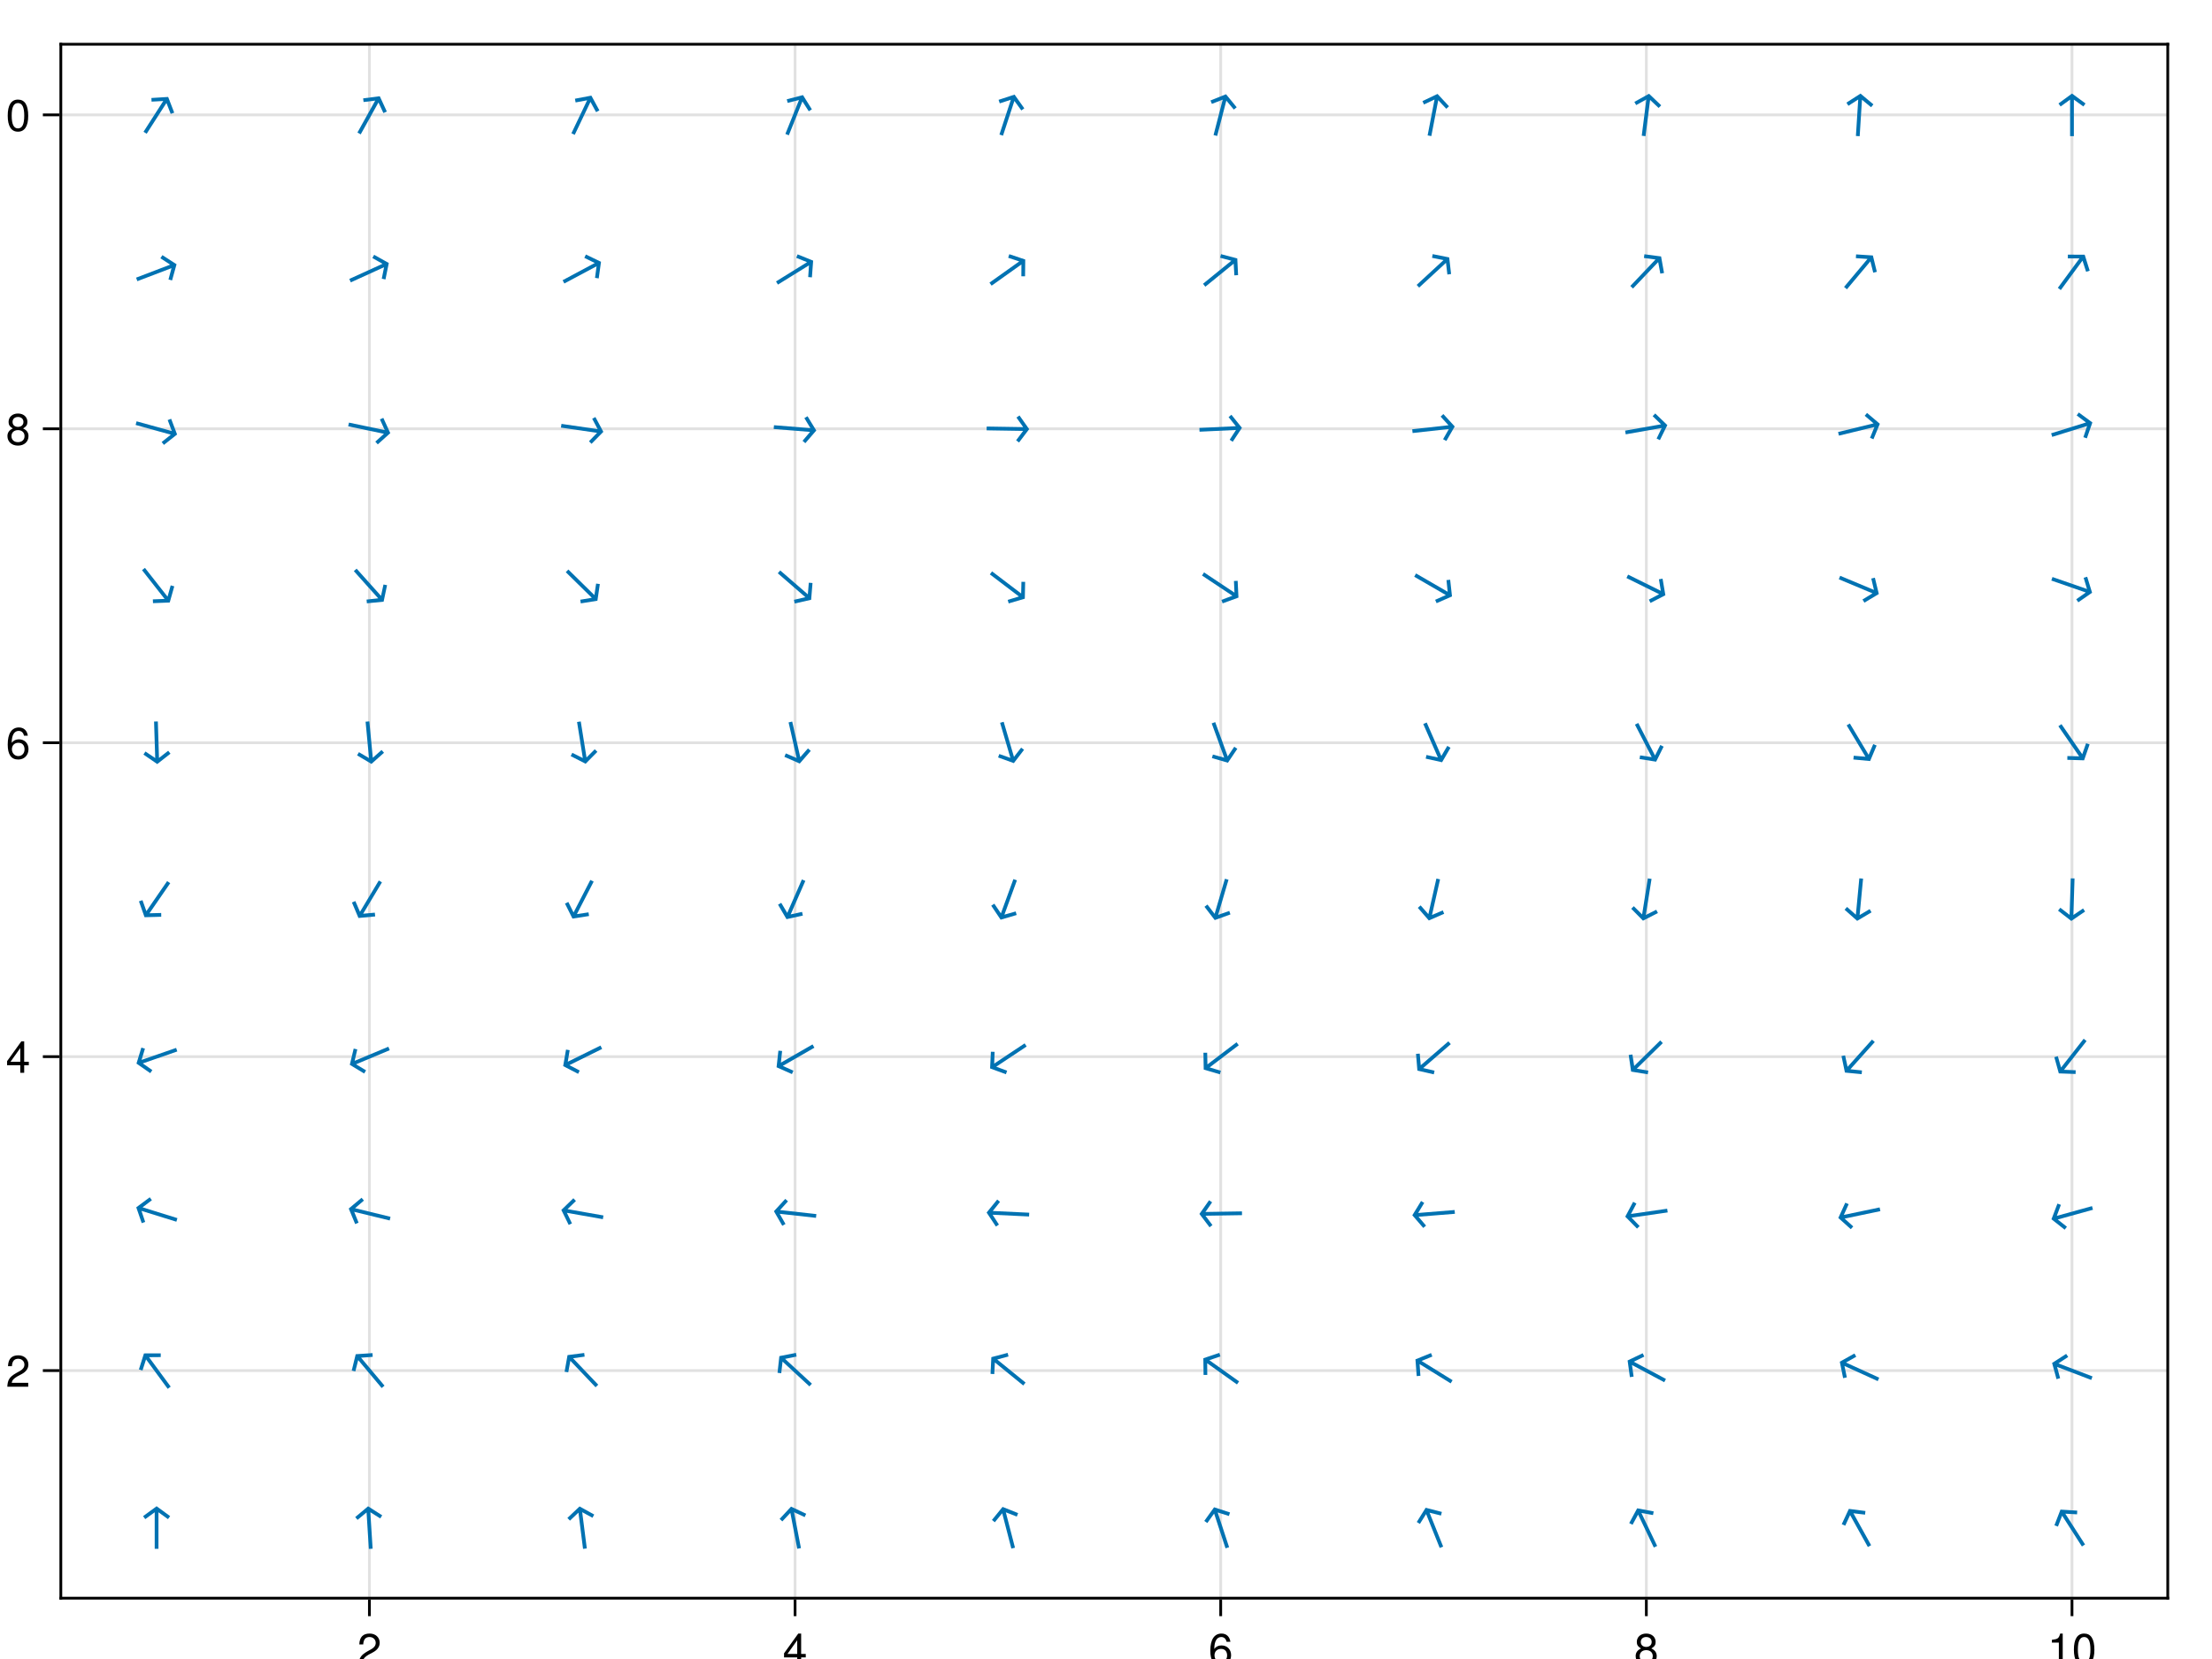 <?xml version="1.0" encoding="UTF-8"?>
<svg xmlns="http://www.w3.org/2000/svg" xmlns:xlink="http://www.w3.org/1999/xlink" width="600pt" height="450pt" viewBox="0 0 600 450" version="1.1">
<defs>
<g>
<symbol overflow="visible" id="glyph0-0-wUdKH5DU">
<path style="stroke:none;" d="M 0.234 -8.75 C 0.234 -8.75 0.234 0 0.234 0 C 0.234 0 5.641 0 5.641 0 C 5.641 0 5.641 -8.75 5.641 -8.75 C 5.641 -8.75 0.234 -8.75 0.234 -8.75 Z M 0.859 -0.625 C 0.859 -0.625 0.859 -8.125 0.859 -8.125 C 0.859 -8.125 5.016 -8.125 5.016 -8.125 C 5.016 -8.125 5.016 -0.625 5.016 -0.625 C 5.016 -0.625 0.859 -0.625 0.859 -0.625 Z M 0.859 -0.625 "/>
</symbol>
<symbol overflow="visible" id="glyph0-1-wUdKH5DU">
<path style="stroke:none;" d="M 6.125 -6.016 C 6.125 -4.969 5.516 -4.078 4.328 -3.438 C 4.328 -3.438 3.125 -2.797 3.125 -2.797 C 2.094 -2.188 1.703 -1.734 1.594 -1.047 C 1.594 -1.047 6.078 -1.047 6.078 -1.047 C 6.078 -1.047 6.078 0 6.078 0 C 6.078 0 0.406 0 0.406 0 C 0.5 -1.875 1.016 -2.672 2.797 -3.688 C 2.797 -3.688 3.906 -4.312 3.906 -4.312 C 4.656 -4.734 5.047 -5.312 5.047 -5.984 C 5.047 -6.906 4.328 -7.578 3.375 -7.578 C 2.328 -7.578 1.734 -6.984 1.656 -5.562 C 1.656 -5.562 0.594 -5.562 0.594 -5.562 C 0.656 -7.625 1.672 -8.516 3.406 -8.516 C 5.016 -8.516 6.125 -7.453 6.125 -6.016 Z M 6.125 -6.016 "/>
</symbol>
<symbol overflow="visible" id="glyph1-0-wUdKH5DU">
<path style="stroke:none;" d="M 0.234 -8.75 C 0.234 -8.75 0.234 0 0.234 0 C 0.234 0 5.641 0 5.641 0 C 5.641 0 5.641 -8.75 5.641 -8.75 C 5.641 -8.75 0.234 -8.75 0.234 -8.75 Z M 0.859 -0.625 C 0.859 -0.625 0.859 -8.125 0.859 -8.125 C 0.859 -8.125 5.016 -8.125 5.016 -8.125 C 5.016 -8.125 5.016 -0.625 5.016 -0.625 C 5.016 -0.625 0.859 -0.625 0.859 -0.625 Z M 0.859 -0.625 "/>
</symbol>
<symbol overflow="visible" id="glyph1-1-wUdKH5DU">
<path style="stroke:none;" d="M 6.234 -2.047 C 6.234 -2.047 4.984 -2.047 4.984 -2.047 C 4.984 -2.047 4.984 0 4.984 0 C 4.984 0 3.922 0 3.922 0 C 3.922 0 3.922 -2.047 3.922 -2.047 C 3.922 -2.047 0.344 -2.047 0.344 -2.047 C 0.344 -2.047 0.344 -3.156 0.344 -3.156 C 0.344 -3.156 4.203 -8.516 4.203 -8.516 C 4.203 -8.516 4.984 -8.516 4.984 -8.516 C 4.984 -8.516 4.984 -2.984 4.984 -2.984 C 4.984 -2.984 6.234 -2.984 6.234 -2.984 C 6.234 -2.984 6.234 -2.047 6.234 -2.047 Z M 3.922 -2.984 C 3.922 -2.984 3.922 -6.703 3.922 -6.703 C 3.922 -6.703 1.266 -2.984 1.266 -2.984 C 1.266 -2.984 3.922 -2.984 3.922 -2.984 Z M 3.922 -2.984 "/>
</symbol>
<symbol overflow="visible" id="glyph1-2-wUdKH5DU">
<path style="stroke:none;" d="M 6.156 -2.641 C 6.156 -0.969 4.984 0.188 3.375 0.188 C 1.422 0.188 0.516 -1.219 0.516 -3.875 C 0.516 -6.844 1.578 -8.516 3.562 -8.516 C 4.859 -8.516 5.766 -7.688 5.969 -6.281 C 5.969 -6.281 4.922 -6.281 4.922 -6.281 C 4.75 -7.109 4.234 -7.578 3.484 -7.578 C 2.281 -7.578 1.609 -6.422 1.594 -4.344 C 2.047 -4.969 2.719 -5.297 3.547 -5.297 C 5.078 -5.297 6.156 -4.219 6.156 -2.641 Z M 5.078 -2.562 C 5.078 -3.703 4.438 -4.359 3.422 -4.359 C 2.375 -4.359 1.656 -3.672 1.656 -2.609 C 1.656 -1.531 2.406 -0.75 3.391 -0.75 C 4.359 -0.75 5.078 -1.484 5.078 -2.562 Z M 5.078 -2.562 "/>
</symbol>
<symbol overflow="visible" id="glyph1-3-wUdKH5DU">
<path style="stroke:none;" d="M 4.156 0 C 4.156 0 3.109 0 3.109 0 C 3.109 0 3.109 -6.062 3.109 -6.062 C 3.109 -6.062 1.219 -6.062 1.219 -6.062 C 1.219 -6.062 1.219 -6.812 1.219 -6.812 C 2.859 -7.016 3.094 -7.203 3.469 -8.516 C 3.469 -8.516 4.156 -8.516 4.156 -8.516 C 4.156 -8.516 4.156 0 4.156 0 Z M 4.156 0 "/>
</symbol>
<symbol overflow="visible" id="glyph2-0-wUdKH5DU">
<path style="stroke:none;" d="M 0.234 -8.75 C 0.234 -8.75 0.234 0 0.234 0 C 0.234 0 5.641 0 5.641 0 C 5.641 0 5.641 -8.75 5.641 -8.75 C 5.641 -8.75 0.234 -8.75 0.234 -8.75 Z M 0.859 -0.625 C 0.859 -0.625 0.859 -8.125 0.859 -8.125 C 0.859 -8.125 5.016 -8.125 5.016 -8.125 C 5.016 -8.125 5.016 -0.625 5.016 -0.625 C 5.016 -0.625 0.859 -0.625 0.859 -0.625 Z M 0.859 -0.625 "/>
</symbol>
<symbol overflow="visible" id="glyph2-1-wUdKH5DU">
<path style="stroke:none;" d="M 6.156 -2.406 C 6.156 -0.859 4.984 0.188 3.297 0.188 C 1.625 0.188 0.438 -0.859 0.438 -2.406 C 0.438 -3.344 0.922 -4.016 1.891 -4.469 C 1.031 -5.016 0.75 -5.453 0.75 -6.234 C 0.75 -7.578 1.797 -8.516 3.297 -8.516 C 4.812 -8.516 5.859 -7.578 5.859 -6.234 C 5.859 -5.438 5.562 -5 4.688 -4.469 C 5.672 -4.016 6.156 -3.344 6.156 -2.406 Z M 4.781 -6.219 C 4.781 -7.047 4.203 -7.578 3.297 -7.578 C 2.406 -7.578 1.828 -7.047 1.828 -6.234 C 1.828 -5.422 2.406 -4.891 3.297 -4.891 C 4.188 -4.891 4.781 -5.422 4.781 -6.219 Z M 5.078 -2.391 C 5.078 -3.391 4.359 -4.016 3.297 -4.016 C 2.25 -4.016 1.531 -3.391 1.531 -2.391 C 1.531 -1.391 2.25 -0.75 3.281 -0.75 C 4.359 -0.75 5.078 -1.375 5.078 -2.391 Z M 5.078 -2.391 "/>
</symbol>
<symbol overflow="visible" id="glyph3-0-wUdKH5DU">
<path style="stroke:none;" d="M 0.234 -8.75 C 0.234 -8.75 0.234 0 0.234 0 C 0.234 0 5.641 0 5.641 0 C 5.641 0 5.641 -8.75 5.641 -8.75 C 5.641 -8.75 0.234 -8.75 0.234 -8.75 Z M 0.859 -0.625 C 0.859 -0.625 0.859 -8.125 0.859 -8.125 C 0.859 -8.125 5.016 -8.125 5.016 -8.125 C 5.016 -8.125 5.016 -0.625 5.016 -0.625 C 5.016 -0.625 0.859 -0.625 0.859 -0.625 Z M 0.859 -0.625 "/>
</symbol>
<symbol overflow="visible" id="glyph3-1-wUdKH5DU">
<path style="stroke:none;" d="M 6.078 -4.094 C 6.078 -1.297 5.094 0.188 3.297 0.188 C 1.469 0.188 0.516 -1.297 0.516 -4.156 C 0.516 -7.016 1.469 -8.516 3.297 -8.516 C 5.141 -8.516 6.078 -7.047 6.078 -4.094 Z M 5 -4.188 C 5 -6.469 4.438 -7.578 3.297 -7.578 C 2.156 -7.578 1.594 -6.484 1.594 -4.156 C 1.594 -1.828 2.156 -0.703 3.281 -0.703 C 4.453 -0.703 5 -1.781 5 -4.188 Z M 5 -4.188 "/>
</symbol>
<symbol overflow="visible" id="glyph4-0-wUdKH5DU">
<path style="stroke:none;" d="M 0.234 -8.75 C 0.234 -8.75 0.234 0 0.234 0 C 0.234 0 5.641 0 5.641 0 C 5.641 0 5.641 -8.75 5.641 -8.75 C 5.641 -8.75 0.234 -8.75 0.234 -8.75 Z M 0.859 -0.625 C 0.859 -0.625 0.859 -8.125 0.859 -8.125 C 0.859 -8.125 5.016 -8.125 5.016 -8.125 C 5.016 -8.125 5.016 -0.625 5.016 -0.625 C 5.016 -0.625 0.859 -0.625 0.859 -0.625 Z M 0.859 -0.625 "/>
</symbol>
<symbol overflow="visible" id="glyph4-1-wUdKH5DU">
<path style="stroke:none;" d="M 6.125 -6.016 C 6.125 -4.969 5.516 -4.078 4.328 -3.438 C 4.328 -3.438 3.125 -2.797 3.125 -2.797 C 2.094 -2.188 1.703 -1.734 1.594 -1.047 C 1.594 -1.047 6.078 -1.047 6.078 -1.047 C 6.078 -1.047 6.078 0 6.078 0 C 6.078 0 0.406 0 0.406 0 C 0.5 -1.875 1.016 -2.672 2.797 -3.688 C 2.797 -3.688 3.906 -4.312 3.906 -4.312 C 4.656 -4.734 5.047 -5.312 5.047 -5.984 C 5.047 -6.906 4.328 -7.578 3.375 -7.578 C 2.328 -7.578 1.734 -6.984 1.656 -5.562 C 1.656 -5.562 0.594 -5.562 0.594 -5.562 C 0.656 -7.625 1.672 -8.516 3.406 -8.516 C 5.016 -8.516 6.125 -7.453 6.125 -6.016 Z M 6.125 -6.016 "/>
</symbol>
<symbol overflow="visible" id="glyph4-2-wUdKH5DU">
<path style="stroke:none;" d="M 6.156 -2.641 C 6.156 -0.969 4.984 0.188 3.375 0.188 C 1.422 0.188 0.516 -1.219 0.516 -3.875 C 0.516 -6.844 1.578 -8.516 3.562 -8.516 C 4.859 -8.516 5.766 -7.688 5.969 -6.281 C 5.969 -6.281 4.922 -6.281 4.922 -6.281 C 4.75 -7.109 4.234 -7.578 3.484 -7.578 C 2.281 -7.578 1.609 -6.422 1.594 -4.344 C 2.047 -4.969 2.719 -5.297 3.547 -5.297 C 5.078 -5.297 6.156 -4.219 6.156 -2.641 Z M 5.078 -2.562 C 5.078 -3.703 4.438 -4.359 3.422 -4.359 C 2.375 -4.359 1.656 -3.672 1.656 -2.609 C 1.656 -1.531 2.406 -0.75 3.391 -0.75 C 4.359 -0.75 5.078 -1.484 5.078 -2.562 Z M 5.078 -2.562 "/>
</symbol>
<symbol overflow="visible" id="glyph5-0-wUdKH5DU">
<path style="stroke:none;" d="M 0.234 -8.75 C 0.234 -8.75 0.234 0 0.234 0 C 0.234 0 5.641 0 5.641 0 C 5.641 0 5.641 -8.75 5.641 -8.75 C 5.641 -8.75 0.234 -8.75 0.234 -8.75 Z M 0.859 -0.625 C 0.859 -0.625 0.859 -8.125 0.859 -8.125 C 0.859 -8.125 5.016 -8.125 5.016 -8.125 C 5.016 -8.125 5.016 -0.625 5.016 -0.625 C 5.016 -0.625 0.859 -0.625 0.859 -0.625 Z M 0.859 -0.625 "/>
</symbol>
<symbol overflow="visible" id="glyph5-1-wUdKH5DU">
<path style="stroke:none;" d="M 6.234 -2.047 C 6.234 -2.047 4.984 -2.047 4.984 -2.047 C 4.984 -2.047 4.984 0 4.984 0 C 4.984 0 3.922 0 3.922 0 C 3.922 0 3.922 -2.047 3.922 -2.047 C 3.922 -2.047 0.344 -2.047 0.344 -2.047 C 0.344 -2.047 0.344 -3.156 0.344 -3.156 C 0.344 -3.156 4.203 -8.516 4.203 -8.516 C 4.203 -8.516 4.984 -8.516 4.984 -8.516 C 4.984 -8.516 4.984 -2.984 4.984 -2.984 C 4.984 -2.984 6.234 -2.984 6.234 -2.984 C 6.234 -2.984 6.234 -2.047 6.234 -2.047 Z M 3.922 -2.984 C 3.922 -2.984 3.922 -6.703 3.922 -6.703 C 3.922 -6.703 1.266 -2.984 1.266 -2.984 C 1.266 -2.984 3.922 -2.984 3.922 -2.984 Z M 3.922 -2.984 "/>
</symbol>
<symbol overflow="visible" id="glyph6-0-wUdKH5DU">
<path style="stroke:none;" d="M 0.234 -8.75 C 0.234 -8.75 0.234 0 0.234 0 C 0.234 0 5.641 0 5.641 0 C 5.641 0 5.641 -8.75 5.641 -8.75 C 5.641 -8.75 0.234 -8.75 0.234 -8.75 Z M 0.859 -0.625 C 0.859 -0.625 0.859 -8.125 0.859 -8.125 C 0.859 -8.125 5.016 -8.125 5.016 -8.125 C 5.016 -8.125 5.016 -0.625 5.016 -0.625 C 5.016 -0.625 0.859 -0.625 0.859 -0.625 Z M 0.859 -0.625 "/>
</symbol>
<symbol overflow="visible" id="glyph6-1-wUdKH5DU">
<path style="stroke:none;" d="M 6.156 -2.406 C 6.156 -0.859 4.984 0.188 3.297 0.188 C 1.625 0.188 0.438 -0.859 0.438 -2.406 C 0.438 -3.344 0.922 -4.016 1.891 -4.469 C 1.031 -5.016 0.75 -5.453 0.75 -6.234 C 0.75 -7.578 1.797 -8.516 3.297 -8.516 C 4.812 -8.516 5.859 -7.578 5.859 -6.234 C 5.859 -5.438 5.562 -5 4.688 -4.469 C 5.672 -4.016 6.156 -3.344 6.156 -2.406 Z M 4.781 -6.219 C 4.781 -7.047 4.203 -7.578 3.297 -7.578 C 2.406 -7.578 1.828 -7.047 1.828 -6.234 C 1.828 -5.422 2.406 -4.891 3.297 -4.891 C 4.188 -4.891 4.781 -5.422 4.781 -6.219 Z M 5.078 -2.391 C 5.078 -3.391 4.359 -4.016 3.297 -4.016 C 2.25 -4.016 1.531 -3.391 1.531 -2.391 C 1.531 -1.391 2.25 -0.75 3.281 -0.75 C 4.359 -0.75 5.078 -1.375 5.078 -2.391 Z M 5.078 -2.391 "/>
</symbol>
<symbol overflow="visible" id="glyph7-0-wUdKH5DU">
<path style="stroke:none;" d="M 0.234 -8.75 C 0.234 -8.75 0.234 0 0.234 0 C 0.234 0 5.641 0 5.641 0 C 5.641 0 5.641 -8.75 5.641 -8.75 C 5.641 -8.75 0.234 -8.75 0.234 -8.75 Z M 0.859 -0.625 C 0.859 -0.625 0.859 -8.125 0.859 -8.125 C 0.859 -8.125 5.016 -8.125 5.016 -8.125 C 5.016 -8.125 5.016 -0.625 5.016 -0.625 C 5.016 -0.625 0.859 -0.625 0.859 -0.625 Z M 0.859 -0.625 "/>
</symbol>
<symbol overflow="visible" id="glyph7-1-wUdKH5DU">
<path style="stroke:none;" d="M 6.078 -4.094 C 6.078 -1.297 5.094 0.188 3.297 0.188 C 1.469 0.188 0.516 -1.297 0.516 -4.156 C 0.516 -7.016 1.469 -8.516 3.297 -8.516 C 5.141 -8.516 6.078 -7.047 6.078 -4.094 Z M 5 -4.188 C 5 -6.469 4.438 -7.578 3.297 -7.578 C 2.156 -7.578 1.594 -6.484 1.594 -4.156 C 1.594 -1.828 2.156 -0.703 3.281 -0.703 C 4.453 -0.703 5 -1.781 5 -4.188 Z M 5 -4.188 "/>
</symbol>
</g>
</defs>
<g id="surface1-wUdKH5DU">
<rect x="0" y="0" width="600" height="450" style="fill:rgb(100%,100%,100%);fill-opacity:1;stroke:none;"/>
<path style=" stroke:none;fill-rule:nonzero;fill:rgb(100%,100%,100%);fill-opacity:1;" d="M 16.5 433.5 L 588 433.5 L 588 12 L 16.5 12 Z M 16.5 433.5 "/>
<path style="fill:none;stroke-width:1;stroke-linecap:butt;stroke-linejoin:miter;stroke:rgb(0%,0%,0%);stroke-opacity:0.12;stroke-miterlimit:2;" d="M 133.604 578 L 133.604 16 " transform="matrix(0.75,0,0,0.75,0,0)"/>
<path style="fill:none;stroke-width:1;stroke-linecap:butt;stroke-linejoin:miter;stroke:rgb(0%,0%,0%);stroke-opacity:0.12;stroke-miterlimit:2;" d="M 287.547 578 L 287.547 16 " transform="matrix(0.75,0,0,0.75,0,0)"/>
<path style="fill:none;stroke-width:1;stroke-linecap:butt;stroke-linejoin:miter;stroke:rgb(0%,0%,0%);stroke-opacity:0.12;stroke-miterlimit:2;" d="M 441.484 578 L 441.484 16 " transform="matrix(0.75,0,0,0.75,0,0)"/>
<path style="fill:none;stroke-width:1;stroke-linecap:butt;stroke-linejoin:miter;stroke:rgb(0%,0%,0%);stroke-opacity:0.12;stroke-miterlimit:2;" d="M 595.422 578 L 595.422 16 " transform="matrix(0.75,0,0,0.75,0,0)"/>
<path style="fill:none;stroke-width:1;stroke-linecap:butt;stroke-linejoin:miter;stroke:rgb(0%,0%,0%);stroke-opacity:0.12;stroke-miterlimit:2;" d="M 749.365 578 L 749.365 16 " transform="matrix(0.75,0,0,0.75,0,0)"/>
<path style="fill:none;stroke-width:1;stroke-linecap:butt;stroke-linejoin:miter;stroke:rgb(0%,0%,0%);stroke-opacity:0.12;stroke-miterlimit:2;" d="M 22 495.688 L 784 495.688 " transform="matrix(0.75,0,0,0.75,0,0)"/>
<path style="fill:none;stroke-width:1;stroke-linecap:butt;stroke-linejoin:miter;stroke:rgb(0%,0%,0%);stroke-opacity:0.12;stroke-miterlimit:2;" d="M 22 382.151 L 784 382.151 " transform="matrix(0.75,0,0,0.75,0,0)"/>
<path style="fill:none;stroke-width:1;stroke-linecap:butt;stroke-linejoin:miter;stroke:rgb(0%,0%,0%);stroke-opacity:0.12;stroke-miterlimit:2;" d="M 22 268.615 L 784 268.615 " transform="matrix(0.75,0,0,0.75,0,0)"/>
<path style="fill:none;stroke-width:1;stroke-linecap:butt;stroke-linejoin:miter;stroke:rgb(0%,0%,0%);stroke-opacity:0.12;stroke-miterlimit:2;" d="M 22 155.083 L 784 155.083 " transform="matrix(0.75,0,0,0.75,0,0)"/>
<path style="fill:none;stroke-width:1;stroke-linecap:butt;stroke-linejoin:miter;stroke:rgb(0%,0%,0%);stroke-opacity:0.12;stroke-miterlimit:2;" d="M 22 41.547 L 784 41.547 " transform="matrix(0.75,0,0,0.75,0,0)"/>
<g style="fill:rgb(0%,0%,0%);fill-opacity:1;">
  <use xlink:href="#glyph0-1-wUdKH5DU" x="96.867" y="451.613"/>
</g>
<g style="fill:rgb(0%,0%,0%);fill-opacity:1;">
  <use xlink:href="#glyph1-1-wUdKH5DU" x="212.324" y="451.613"/>
</g>
<g style="fill:rgb(0%,0%,0%);fill-opacity:1;">
  <use xlink:href="#glyph1-2-wUdKH5DU" x="327.777" y="451.613"/>
</g>
<g style="fill:rgb(0%,0%,0%);fill-opacity:1;">
  <use xlink:href="#glyph2-1-wUdKH5DU" x="443.23" y="451.613"/>
</g>
<g style="fill:rgb(0%,0%,0%);fill-opacity:1;">
  <use xlink:href="#glyph1-3-wUdKH5DU" x="555.352" y="451.613"/>
</g>
<g style="fill:rgb(0%,0%,0%);fill-opacity:1;">
  <use xlink:href="#glyph3-1-wUdKH5DU" x="562.023" y="451.613"/>
</g>
<g style="fill:rgb(0%,0%,0%);fill-opacity:1;">
  <use xlink:href="#glyph4-1-wUdKH5DU" x="1.578" y="376.141"/>
</g>
<g style="fill:rgb(0%,0%,0%);fill-opacity:1;">
  <use xlink:href="#glyph5-1-wUdKH5DU" x="1.578" y="290.988"/>
</g>
<g style="fill:rgb(0%,0%,0%);fill-opacity:1;">
  <use xlink:href="#glyph4-2-wUdKH5DU" x="1.578" y="205.836"/>
</g>
<g style="fill:rgb(0%,0%,0%);fill-opacity:1;">
  <use xlink:href="#glyph6-1-wUdKH5DU" x="1.578" y="120.684"/>
</g>
<g style="fill:rgb(0%,0%,0%);fill-opacity:1;">
  <use xlink:href="#glyph7-1-wUdKH5DU" x="1.578" y="35.531"/>
</g>
<path style=" stroke:none;fill-rule:nonzero;fill:rgb(0%,44.706%,69.804%);fill-opacity:1;" d="M 46.152 411.25 C 46.152 411.25 45.559 412.062 45.559 412.062 C 45.559 412.062 42.98 410.203 42.98 410.203 C 42.98 410.203 42.98 420.109 42.98 420.109 C 42.98 420.109 41.965 420.109 41.965 420.109 C 41.965 420.109 41.965 410.203 41.965 410.203 C 41.965 410.203 39.402 412.062 39.402 412.062 C 39.402 412.062 38.809 411.25 38.809 411.25 C 38.809 411.25 42.48 408.562 42.48 408.562 C 42.48 408.562 46.152 411.25 46.152 411.25 Z M 48.191 418.406 "/>
<path style=" stroke:none;fill-rule:nonzero;fill:rgb(0%,44.706%,69.804%);fill-opacity:1;" d="M 103.68 411.027 C 103.68 411.027 103.133 411.871 103.133 411.871 C 103.133 411.871 100.445 410.184 100.445 410.184 C 100.445 410.184 101.07 420.074 101.07 420.074 C 101.07 420.074 100.055 420.137 100.055 420.137 C 100.055 420.137 99.43 410.246 99.43 410.246 C 99.43 410.246 96.992 412.262 96.992 412.262 C 96.992 412.262 96.352 411.496 96.352 411.496 C 96.352 411.496 99.836 408.574 99.836 408.574 C 99.836 408.574 103.68 411.027 103.68 411.027 Z M 106.164 418.035 "/>
<path style=" stroke:none;fill-rule:nonzero;fill:rgb(0%,44.706%,69.804%);fill-opacity:1;" d="M 161.184 410.816 C 161.184 410.816 160.699 411.691 160.699 411.691 C 160.699 411.691 157.918 410.176 157.918 410.176 C 157.918 410.176 159.168 420.004 159.168 420.004 C 159.168 420.004 158.152 420.129 158.152 420.129 C 158.152 420.129 156.902 410.301 156.902 410.301 C 156.902 410.301 154.605 412.473 154.605 412.473 C 154.605 412.473 153.902 411.738 153.902 411.738 C 153.902 411.738 157.199 408.613 157.199 408.613 C 157.199 408.613 161.184 410.816 161.184 410.816 Z M 164.117 417.652 "/>
<path style=" stroke:none;fill-rule:nonzero;fill:rgb(0%,44.706%,69.804%);fill-opacity:1;" d="M 218.676 410.602 C 218.676 410.602 218.254 411.508 218.254 411.508 C 218.254 411.508 215.379 410.18 215.379 410.18 C 215.379 410.18 217.254 419.914 217.254 419.914 C 217.254 419.914 216.254 420.102 216.254 420.102 C 216.254 420.102 214.379 410.367 214.379 410.367 C 214.379 410.367 212.207 412.68 212.207 412.68 C 212.207 412.68 211.473 411.992 211.473 411.992 C 211.473 411.992 214.566 408.664 214.566 408.664 C 214.566 408.664 218.676 410.602 218.676 410.602 Z M 222.039 417.25 "/>
<path style=" stroke:none;fill-rule:nonzero;fill:rgb(0%,44.706%,69.804%);fill-opacity:1;" d="M 276.172 410.43 C 276.172 410.43 275.797 411.367 275.797 411.367 C 275.797 411.367 272.828 410.211 272.828 410.211 C 272.828 410.211 275.312 419.805 275.312 419.805 C 275.312 419.805 274.328 420.055 274.328 420.055 C 274.328 420.055 271.844 410.461 271.844 410.461 C 271.844 410.461 269.844 412.914 269.844 412.914 C 269.844 412.914 269.062 412.273 269.062 412.273 C 269.062 412.273 271.938 408.742 271.938 408.742 C 271.938 408.742 276.172 410.43 276.172 410.43 Z M 279.938 416.84 "/>
<path style=" stroke:none;fill-rule:nonzero;fill:rgb(0%,44.706%,69.804%);fill-opacity:1;" d="M 333.641 410.25 C 333.641 410.25 333.328 411.203 333.328 411.203 C 333.328 411.203 330.297 410.25 330.297 410.25 C 330.297 410.25 333.391 419.672 333.391 419.672 C 333.391 419.672 332.422 419.984 332.422 419.984 C 332.422 419.984 329.328 410.562 329.328 410.562 C 329.328 410.562 327.484 413.125 327.484 413.125 C 327.484 413.125 326.656 412.547 326.656 412.547 C 326.656 412.547 329.312 408.844 329.312 408.844 C 329.312 408.844 333.641 410.25 333.641 410.25 Z M 337.812 416.418 "/>
<path style=" stroke:none;fill-rule:nonzero;fill:rgb(0%,44.706%,69.804%);fill-opacity:1;" d="M 391.109 410.113 C 391.109 410.113 390.859 411.082 390.859 411.082 C 390.859 411.082 387.766 410.316 387.766 410.316 C 387.766 410.316 391.453 419.504 391.453 419.504 C 391.453 419.504 390.516 419.879 390.516 419.879 C 390.516 419.879 386.828 410.691 386.828 410.691 C 386.828 410.691 385.141 413.363 385.141 413.363 C 385.141 413.363 384.297 412.832 384.297 412.832 C 384.297 412.832 386.703 408.973 386.703 408.973 C 386.703 408.973 391.109 410.113 391.109 410.113 Z M 395.656 415.988 "/>
<path style=" stroke:none;fill-rule:nonzero;fill:rgb(0%,44.706%,69.804%);fill-opacity:1;" d="M 448.562 409.969 C 448.562 409.969 448.375 410.953 448.375 410.953 C 448.375 410.953 445.234 410.391 445.234 410.391 C 445.234 410.391 449.5 419.328 449.5 419.328 C 449.5 419.328 448.594 419.766 448.594 419.766 C 448.594 419.766 444.328 410.828 444.328 410.828 C 444.328 410.828 442.828 413.594 442.828 413.594 C 442.828 413.594 441.922 413.125 441.922 413.125 C 441.922 413.125 444.078 409.125 444.078 409.125 C 444.078 409.125 448.562 409.969 448.562 409.969 Z M 453.477 415.555 "/>
<path style=" stroke:none;fill-rule:nonzero;fill:rgb(0%,44.706%,69.804%);fill-opacity:1;" d="M 505.996 409.859 C 505.996 409.859 505.887 410.844 505.887 410.844 C 505.887 410.844 502.73 410.469 502.73 410.469 C 502.73 410.469 507.543 419.125 507.543 419.125 C 507.543 419.125 506.652 419.625 506.652 419.625 C 506.652 419.625 501.84 410.969 501.84 410.969 C 501.84 410.969 500.512 413.844 500.512 413.844 C 500.512 413.844 499.574 413.422 499.574 413.422 C 499.574 413.422 501.496 409.281 501.496 409.281 C 501.496 409.281 505.996 409.859 505.996 409.859 Z M 511.266 415.113 "/>
<path style=" stroke:none;fill-rule:nonzero;fill:rgb(0%,44.706%,69.804%);fill-opacity:1;" d="M 563.445 409.758 C 563.445 409.758 563.398 410.758 563.398 410.758 C 563.398 410.758 560.211 410.586 560.211 410.586 C 560.211 410.586 565.57 418.93 565.57 418.93 C 565.57 418.93 564.711 419.477 564.711 419.477 C 564.711 419.477 559.352 411.133 559.352 411.133 C 559.352 411.133 558.211 414.086 558.211 414.086 C 558.211 414.086 557.258 413.727 557.258 413.727 C 557.258 413.727 558.898 409.477 558.898 409.477 C 558.898 409.477 563.445 409.758 563.445 409.758 Z M 569.031 414.672 "/>
<path style=" stroke:none;fill-rule:nonzero;fill:rgb(0%,44.706%,69.804%);fill-opacity:1;" d="M 43.598 367.098 C 43.598 367.098 43.598 368.098 43.598 368.098 C 43.598 368.098 40.426 368.129 40.426 368.129 C 40.426 368.129 46.301 376.113 46.301 376.113 C 46.301 376.113 45.488 376.723 45.488 376.723 C 45.488 376.723 39.613 368.738 39.613 368.738 C 39.613 368.738 38.645 371.754 38.645 371.754 C 38.645 371.754 37.676 371.441 37.676 371.441 C 37.676 371.441 39.051 367.113 39.051 367.113 C 39.051 367.113 43.598 367.098 43.598 367.098 Z M 49.488 371.648 "/>
<path style=" stroke:none;fill-rule:nonzero;fill:rgb(0%,44.706%,69.804%);fill-opacity:1;" d="M 101.035 367.035 C 101.035 367.035 101.098 368.035 101.098 368.035 C 101.098 368.035 97.941 368.27 97.941 368.27 C 97.941 368.27 104.301 375.848 104.301 375.848 C 104.301 375.848 103.52 376.504 103.52 376.504 C 103.52 376.504 97.16 368.926 97.16 368.926 C 97.16 368.926 96.379 371.988 96.379 371.988 C 96.379 371.988 95.41 371.754 95.41 371.754 C 95.41 371.754 96.488 367.332 96.488 367.332 C 96.488 367.332 101.035 367.035 101.035 367.035 Z M 107.199 371.203 "/>
<path style=" stroke:none;fill-rule:nonzero;fill:rgb(0%,44.706%,69.804%);fill-opacity:1;" d="M 158.461 366.996 C 158.461 366.996 158.586 367.98 158.586 367.98 C 158.586 367.98 155.445 368.418 155.445 368.418 C 155.445 368.418 162.273 375.59 162.273 375.59 C 162.273 375.59 161.539 376.293 161.539 376.293 C 161.539 376.293 154.711 369.121 154.711 369.121 C 154.711 369.121 154.133 372.23 154.133 372.23 C 154.133 372.23 153.148 372.074 153.148 372.074 C 153.148 372.074 153.945 367.574 153.945 367.574 C 153.945 367.574 158.461 366.996 158.461 366.996 Z M 164.875 370.766 "/>
<path style=" stroke:none;fill-rule:nonzero;fill:rgb(0%,44.706%,69.804%);fill-opacity:1;" d="M 215.891 366.973 C 215.891 366.973 216.078 367.957 216.078 367.957 C 216.078 367.957 212.953 368.598 212.953 368.598 C 212.953 368.598 220.234 375.316 220.234 375.316 C 220.234 375.316 219.547 376.051 219.547 376.051 C 219.547 376.051 212.266 369.332 212.266 369.332 C 212.266 369.332 211.906 372.488 211.906 372.488 C 211.906 372.488 210.906 372.363 210.906 372.363 C 210.906 372.363 211.406 367.848 211.406 367.848 C 211.406 367.848 215.891 366.973 215.891 366.973 Z M 222.52 370.328 "/>
<path style=" stroke:none;fill-rule:nonzero;fill:rgb(0%,44.706%,69.804%);fill-opacity:1;" d="M 273.312 366.969 C 273.312 366.969 273.562 367.938 273.562 367.938 C 273.562 367.938 270.5 368.766 270.5 368.766 C 270.5 368.766 278.188 375.016 278.188 375.016 C 278.188 375.016 277.547 375.812 277.547 375.812 C 277.547 375.812 269.859 369.562 269.859 369.562 C 269.859 369.562 269.688 372.719 269.688 372.719 C 269.688 372.719 268.688 372.656 268.688 372.656 C 268.688 372.656 268.906 368.125 268.906 368.125 C 268.906 368.125 273.312 366.969 273.312 366.969 Z M 280.145 369.895 "/>
<path style=" stroke:none;fill-rule:nonzero;fill:rgb(0%,44.706%,69.804%);fill-opacity:1;" d="M 330.734 366.965 C 330.734 366.965 331.047 367.934 331.047 367.934 C 331.047 367.934 328.031 368.949 328.031 368.949 C 328.031 368.949 336.109 374.699 336.109 374.699 C 336.109 374.699 335.516 375.527 335.516 375.527 C 335.516 375.527 327.438 369.777 327.438 369.777 C 327.438 369.777 327.469 372.949 327.469 372.949 C 327.469 372.949 326.469 372.949 326.469 372.949 C 326.469 372.949 326.406 368.418 326.406 368.418 C 326.406 368.418 330.734 366.965 330.734 366.965 Z M 337.738 369.465 "/>
<path style=" stroke:none;fill-rule:nonzero;fill:rgb(0%,44.706%,69.804%);fill-opacity:1;" d="M 388.156 367.016 C 388.156 367.016 388.531 367.953 388.531 367.953 C 388.531 367.953 385.594 369.156 385.594 369.156 C 385.594 369.156 394.016 374.375 394.016 374.375 C 394.016 374.375 393.484 375.234 393.484 375.234 C 393.484 375.234 385.062 370.016 385.062 370.016 C 385.062 370.016 385.281 373.172 385.281 373.172 C 385.281 373.172 384.281 373.266 384.281 373.266 C 384.281 373.266 383.938 368.719 383.938 368.719 C 383.938 368.719 388.156 367.016 388.156 367.016 Z M 395.309 369.055 "/>
<path style=" stroke:none;fill-rule:nonzero;fill:rgb(0%,44.706%,69.804%);fill-opacity:1;" d="M 445.578 367.066 C 445.578 367.066 446.016 367.973 446.016 367.973 C 446.016 367.973 443.156 369.363 443.156 369.363 C 443.156 369.363 451.891 374.035 451.891 374.035 C 451.891 374.035 451.406 374.926 451.406 374.926 C 451.406 374.926 442.672 370.254 442.672 370.254 C 442.672 370.254 443.109 373.395 443.109 373.395 C 443.109 373.395 442.109 373.551 442.109 373.551 C 442.109 373.551 441.484 369.02 441.484 369.02 C 441.484 369.02 445.578 367.066 445.578 367.066 Z M 452.852 368.648 "/>
<path style=" stroke:none;fill-rule:nonzero;fill:rgb(0%,44.706%,69.804%);fill-opacity:1;" d="M 503.008 367.137 C 503.008 367.137 503.508 368.012 503.508 368.012 C 503.508 368.012 500.727 369.59 500.727 369.59 C 500.727 369.59 509.742 373.699 509.742 373.699 C 509.742 373.699 509.32 374.621 509.32 374.621 C 509.32 374.621 500.305 370.512 500.305 370.512 C 500.305 370.512 500.945 373.605 500.945 373.605 C 500.945 373.605 499.945 373.824 499.945 373.824 C 499.945 373.824 499.039 369.355 499.039 369.355 C 499.039 369.355 503.008 367.137 503.008 367.137 Z M 510.367 368.254 "/>
<path style=" stroke:none;fill-rule:nonzero;fill:rgb(0%,44.706%,69.804%);fill-opacity:1;" d="M 560.438 367.242 C 560.438 367.242 561 368.07 561 368.07 C 561 368.07 558.344 369.82 558.344 369.82 C 558.344 369.82 567.594 373.352 567.594 373.352 C 567.594 373.352 567.234 374.305 567.234 374.305 C 567.234 374.305 557.984 370.773 557.984 370.773 C 557.984 370.773 558.797 373.82 558.797 373.82 C 558.797 373.82 557.828 374.102 557.828 374.102 C 557.828 374.102 556.625 369.695 556.625 369.695 C 556.625 369.695 560.438 367.242 560.438 367.242 Z M 567.859 367.879 "/>
<path style=" stroke:none;fill-rule:nonzero;fill:rgb(0%,44.706%,69.804%);fill-opacity:1;" d="M 40.613 324.762 C 40.613 324.762 41.207 325.559 41.207 325.559 C 41.207 325.559 38.676 327.48 38.676 327.48 C 38.676 327.48 48.129 330.418 48.129 330.418 C 48.129 330.418 47.832 331.387 47.832 331.387 C 47.832 331.387 38.379 328.449 38.379 328.449 C 38.379 328.449 39.379 331.449 39.379 331.449 C 39.379 331.449 38.441 331.777 38.441 331.777 C 38.441 331.777 36.957 327.48 36.957 327.48 C 36.957 327.48 40.613 324.762 40.613 324.762 Z M 48.055 324.941 "/>
<path style=" stroke:none;fill-rule:nonzero;fill:rgb(0%,44.706%,69.804%);fill-opacity:1;" d="M 98.074 324.891 C 98.074 324.891 98.715 325.656 98.715 325.656 C 98.715 325.656 96.309 327.719 96.309 327.719 C 96.309 327.719 105.934 330.062 105.934 330.062 C 105.934 330.062 105.699 331.047 105.699 331.047 C 105.699 331.047 96.074 328.703 96.074 328.703 C 96.074 328.703 97.262 331.641 97.262 331.641 C 97.262 331.641 96.34 332.031 96.34 332.031 C 96.34 332.031 94.59 327.812 94.59 327.812 C 94.59 327.812 98.074 324.891 98.074 324.891 Z M 105.504 324.594 "/>
<path style=" stroke:none;fill-rule:nonzero;fill:rgb(0%,44.706%,69.804%);fill-opacity:1;" d="M 155.52 325.023 C 155.52 325.023 156.223 325.773 156.223 325.773 C 156.223 325.773 153.941 327.977 153.941 327.977 C 153.941 327.977 163.691 329.695 163.691 329.695 C 163.691 329.695 163.52 330.695 163.52 330.695 C 163.52 330.695 153.77 328.977 153.77 328.977 C 153.77 328.977 155.145 331.836 155.145 331.836 C 155.145 331.836 154.254 332.258 154.254 332.258 C 154.254 332.258 152.254 328.195 152.254 328.195 C 152.254 328.195 155.52 325.023 155.52 325.023 Z M 162.926 324.266 "/>
<path style=" stroke:none;fill-rule:nonzero;fill:rgb(0%,44.706%,69.804%);fill-opacity:1;" d="M 213.004 325.195 C 213.004 325.195 213.738 325.867 213.738 325.867 C 213.738 325.867 211.598 328.227 211.598 328.227 C 211.598 328.227 221.441 329.32 221.441 329.32 C 221.441 329.32 221.332 330.336 221.332 330.336 C 221.332 330.336 211.488 329.242 211.488 329.242 C 211.488 329.242 213.066 331.992 213.066 331.992 C 213.066 331.992 212.191 332.492 212.191 332.492 C 212.191 332.492 209.926 328.539 209.926 328.539 C 209.926 328.539 213.004 325.195 213.004 325.195 Z M 220.332 323.961 "/>
<path style=" stroke:none;fill-rule:nonzero;fill:rgb(0%,44.706%,69.804%);fill-opacity:1;" d="M 270.488 325.371 C 270.488 325.371 271.254 326.012 271.254 326.012 C 271.254 326.012 269.285 328.48 269.285 328.48 C 269.285 328.48 279.176 328.949 279.176 328.949 C 279.176 328.949 279.129 329.965 279.129 329.965 C 279.129 329.965 269.238 329.496 269.238 329.496 C 269.238 329.496 270.957 332.152 270.957 332.152 C 270.957 332.152 270.129 332.699 270.129 332.699 C 270.129 332.699 267.613 328.902 267.613 328.902 C 267.613 328.902 270.488 325.371 270.488 325.371 Z M 277.719 323.672 "/>
<path style=" stroke:none;fill-rule:nonzero;fill:rgb(0%,44.706%,69.804%);fill-opacity:1;" d="M 327.957 325.559 C 327.957 325.559 328.785 326.137 328.785 326.137 C 328.785 326.137 326.973 328.746 326.973 328.746 C 326.973 328.746 336.879 328.59 336.879 328.59 C 336.879 328.59 336.895 329.605 336.895 329.605 C 336.895 329.605 326.988 329.762 326.988 329.762 C 326.988 329.762 328.879 332.293 328.879 332.293 C 328.879 332.293 328.082 332.902 328.082 332.902 C 328.082 332.902 325.332 329.277 325.332 329.277 C 325.332 329.277 327.957 325.559 327.957 325.559 Z M 335.09 323.41 "/>
<path style=" stroke:none;fill-rule:nonzero;fill:rgb(0%,44.706%,69.804%);fill-opacity:1;" d="M 385.457 325.766 C 385.457 325.766 386.316 326.297 386.316 326.297 C 386.316 326.297 384.676 329.016 384.676 329.016 C 384.676 329.016 394.551 328.219 394.551 328.219 C 394.551 328.219 394.645 329.234 394.645 329.234 C 394.645 329.234 384.77 330.031 384.77 330.031 C 384.77 330.031 386.816 332.438 386.816 332.438 C 386.816 332.438 386.051 333.078 386.051 333.078 C 386.051 333.078 383.082 329.641 383.082 329.641 C 383.082 329.641 385.457 325.766 385.457 325.766 Z M 392.441 323.168 "/>
<path style=" stroke:none;fill-rule:nonzero;fill:rgb(0%,44.706%,69.804%);fill-opacity:1;" d="M 442.984 325.988 C 442.984 325.988 443.875 326.473 443.875 326.473 C 443.875 326.473 442.391 329.285 442.391 329.285 C 442.391 329.285 452.203 327.863 452.203 327.863 C 452.203 327.863 452.359 328.863 452.359 328.863 C 452.359 328.863 442.547 330.285 442.547 330.285 C 442.547 330.285 444.75 332.566 444.75 332.566 C 444.75 332.566 444.031 333.254 444.031 333.254 C 444.031 333.254 440.844 330.02 440.844 330.02 C 440.844 330.02 442.984 325.988 442.984 325.988 Z M 449.781 322.957 "/>
<path style=" stroke:none;fill-rule:nonzero;fill:rgb(0%,44.706%,69.804%);fill-opacity:1;" d="M 500.523 326.23 C 500.523 326.23 501.445 326.637 501.445 326.637 C 501.445 326.637 500.133 329.543 500.133 329.543 C 500.133 329.543 509.836 327.512 509.836 327.512 C 509.836 327.512 510.055 328.512 510.055 328.512 C 510.055 328.512 500.352 330.543 500.352 330.543 C 500.352 330.543 502.695 332.668 502.695 332.668 C 502.695 332.668 502.023 333.418 502.023 333.418 C 502.023 333.418 498.633 330.371 498.633 330.371 C 498.633 330.371 500.523 326.23 500.523 326.23 Z M 507.105 322.762 "/>
<path style=" stroke:none;fill-rule:nonzero;fill:rgb(0%,44.706%,69.804%);fill-opacity:1;" d="M 558.074 326.473 C 558.074 326.473 559.012 326.816 559.012 326.816 C 559.012 326.816 557.902 329.801 557.902 329.801 C 557.902 329.801 567.449 327.16 567.449 327.16 C 567.449 327.16 567.715 328.145 567.715 328.145 C 567.715 328.145 558.168 330.785 558.168 330.785 C 558.168 330.785 560.652 332.754 560.652 332.754 C 560.652 332.754 560.027 333.551 560.027 333.551 C 560.027 333.551 556.449 330.723 556.449 330.723 C 556.449 330.723 558.074 326.473 558.074 326.473 Z M 564.418 322.598 "/>
<path style=" stroke:none;fill-rule:nonzero;fill:rgb(0%,44.706%,69.804%);fill-opacity:1;" d="M 38.344 284.152 C 38.344 284.152 39.312 284.449 39.312 284.449 C 39.312 284.449 38.406 287.496 38.406 287.496 C 38.406 287.496 47.766 284.246 47.766 284.246 C 47.766 284.246 48.094 285.199 48.094 285.199 C 48.094 285.199 38.734 288.449 38.734 288.449 C 38.734 288.449 41.328 290.262 41.328 290.262 C 41.328 290.262 40.75 291.09 40.75 291.09 C 40.75 291.09 37.016 288.496 37.016 288.496 C 37.016 288.496 38.344 284.152 38.344 284.152 Z M 44.449 279.883 "/>
<path style=" stroke:none;fill-rule:nonzero;fill:rgb(0%,44.706%,69.804%);fill-opacity:1;" d="M 95.941 284.422 C 95.941 284.422 96.91 284.656 96.91 284.656 C 96.91 284.656 96.191 287.75 96.191 287.75 C 96.191 287.75 105.332 283.922 105.332 283.922 C 105.332 283.922 105.723 284.859 105.723 284.859 C 105.723 284.859 96.582 288.688 96.582 288.688 C 96.582 288.688 99.301 290.328 99.301 290.328 C 99.301 290.328 98.77 291.188 98.77 291.188 C 98.77 291.188 94.879 288.828 94.879 288.828 C 94.879 288.828 95.941 284.422 95.941 284.422 Z M 101.746 279.77 "/>
<path style=" stroke:none;fill-rule:nonzero;fill:rgb(0%,44.706%,69.804%);fill-opacity:1;" d="M 153.535 284.695 C 153.535 284.695 154.52 284.867 154.52 284.867 C 154.52 284.867 154.004 287.992 154.004 287.992 C 154.004 287.992 162.879 283.602 162.879 283.602 C 162.879 283.602 163.332 284.523 163.332 284.523 C 163.332 284.523 154.457 288.914 154.457 288.914 C 154.457 288.914 157.254 290.383 157.254 290.383 C 157.254 290.383 156.801 291.273 156.801 291.273 C 156.801 291.273 152.754 289.18 152.754 289.18 C 152.754 289.18 153.535 284.695 153.535 284.695 Z M 159.039 279.688 "/>
<path style=" stroke:none;fill-rule:nonzero;fill:rgb(0%,44.706%,69.804%);fill-opacity:1;" d="M 211.145 284.984 C 211.145 284.984 212.145 285.078 212.145 285.078 C 212.145 285.078 211.816 288.234 211.816 288.234 C 211.816 288.234 220.395 283.297 220.395 283.297 C 220.395 283.297 220.91 284.188 220.91 284.188 C 220.91 284.188 212.332 289.125 212.332 289.125 C 212.332 289.125 215.223 290.422 215.223 290.422 C 215.223 290.422 214.816 291.344 214.816 291.344 C 214.816 291.344 210.645 289.5 210.645 289.5 C 210.645 289.5 211.145 284.984 211.145 284.984 Z M 216.32 279.633 "/>
<path style=" stroke:none;fill-rule:nonzero;fill:rgb(0%,44.706%,69.804%);fill-opacity:1;" d="M 268.781 285.277 C 268.781 285.277 269.781 285.309 269.781 285.309 C 269.781 285.309 269.672 288.496 269.672 288.496 C 269.672 288.496 277.922 283.012 277.922 283.012 C 277.922 283.012 278.484 283.855 278.484 283.855 C 278.484 283.855 270.234 289.34 270.234 289.34 C 270.234 289.34 273.188 290.434 273.188 290.434 C 273.188 290.434 272.844 291.387 272.844 291.387 C 272.844 291.387 268.562 289.809 268.562 289.809 C 268.562 289.809 268.781 285.277 268.781 285.277 Z M 273.605 279.605 "/>
<path style=" stroke:none;fill-rule:nonzero;fill:rgb(0%,44.706%,69.804%);fill-opacity:1;" d="M 326.434 285.559 C 326.434 285.559 327.434 285.543 327.434 285.543 C 327.434 285.543 327.512 288.715 327.512 288.715 C 327.512 288.715 335.402 282.715 335.402 282.715 C 335.402 282.715 336.012 283.527 336.012 283.527 C 336.012 283.527 328.121 289.527 328.121 289.527 C 328.121 289.527 331.168 290.449 331.168 290.449 C 331.168 290.449 330.887 291.402 330.887 291.402 C 330.887 291.402 326.512 290.121 326.512 290.121 C 326.512 290.121 326.434 285.559 326.434 285.559 Z M 330.887 279.605 "/>
<path style=" stroke:none;fill-rule:nonzero;fill:rgb(0%,44.706%,69.804%);fill-opacity:1;" d="M 384.094 285.863 C 384.094 285.863 385.094 285.785 385.094 285.785 C 385.094 285.785 385.375 288.941 385.375 288.941 C 385.375 288.941 392.859 282.457 392.859 282.457 C 392.859 282.457 393.531 283.223 393.531 283.223 C 393.531 283.223 386.047 289.707 386.047 289.707 C 386.047 289.707 389.125 290.426 389.125 290.426 C 389.125 290.426 388.906 291.41 388.906 291.41 C 388.906 291.41 384.469 290.395 384.469 290.395 C 384.469 290.395 384.094 285.863 384.094 285.863 Z M 388.172 279.633 "/>
<path style=" stroke:none;fill-rule:nonzero;fill:rgb(0%,44.706%,69.804%);fill-opacity:1;" d="M 441.785 286.164 C 441.785 286.164 442.785 286.023 442.785 286.023 C 442.785 286.023 443.27 289.148 443.27 289.148 C 443.27 289.148 450.332 282.211 450.332 282.211 C 450.332 282.211 451.035 282.945 451.035 282.945 C 451.035 282.945 443.973 289.883 443.973 289.883 C 443.973 289.883 447.098 290.414 447.098 290.414 C 447.098 290.414 446.941 291.398 446.941 291.398 C 446.941 291.398 442.441 290.664 442.441 290.664 C 442.441 290.664 441.785 286.164 441.785 286.164 Z M 445.453 279.691 "/>
<path style=" stroke:none;fill-rule:nonzero;fill:rgb(0%,44.706%,69.804%);fill-opacity:1;" d="M 499.5 286.457 C 499.5 286.457 500.469 286.27 500.469 286.27 C 500.469 286.27 501.156 289.363 501.156 289.363 C 501.156 289.363 507.766 281.988 507.766 281.988 C 507.766 281.988 508.531 282.66 508.531 282.66 C 508.531 282.66 501.922 290.035 501.922 290.035 C 501.922 290.035 505.062 290.363 505.062 290.363 C 505.062 290.363 504.969 291.363 504.969 291.363 C 504.969 291.363 500.438 290.926 500.438 290.926 C 500.438 290.926 499.5 286.457 499.5 286.457 Z M 502.746 279.773 "/>
<path style=" stroke:none;fill-rule:nonzero;fill:rgb(0%,44.706%,69.804%);fill-opacity:1;" d="M 557.23 286.762 C 557.23 286.762 558.184 286.496 558.184 286.496 C 558.184 286.496 559.059 289.559 559.059 289.559 C 559.059 289.559 565.184 281.762 565.184 281.762 C 565.184 281.762 565.98 282.387 565.98 282.387 C 565.98 282.387 559.855 290.184 559.855 290.184 C 559.855 290.184 563.027 290.309 563.027 290.309 C 563.027 290.309 562.996 291.309 562.996 291.309 C 562.996 291.309 558.449 291.152 558.449 291.152 C 558.449 291.152 557.23 286.762 557.23 286.762 Z M 560.043 279.883 "/>
<path style=" stroke:none;fill-rule:nonzero;fill:rgb(0%,44.706%,69.804%);fill-opacity:1;" d="M 37.691 244.492 C 37.691 244.492 38.645 244.164 38.645 244.164 C 38.645 244.164 39.707 247.148 39.707 247.148 C 39.707 247.148 45.332 238.992 45.332 238.992 C 45.332 238.992 46.176 239.57 46.176 239.57 C 46.176 239.57 40.551 247.727 40.551 247.727 C 40.551 247.727 43.723 247.648 43.723 247.648 C 43.723 247.648 43.738 248.664 43.738 248.664 C 43.738 248.664 39.207 248.789 39.207 248.789 C 39.207 248.789 37.691 244.492 37.691 244.492 Z M 40.074 237.449 "/>
<path style=" stroke:none;fill-rule:nonzero;fill:rgb(0%,44.706%,69.804%);fill-opacity:1;" d="M 95.461 244.797 C 95.461 244.797 96.383 244.406 96.383 244.406 C 96.383 244.406 97.648 247.328 97.648 247.328 C 97.648 247.328 102.742 238.828 102.742 238.828 C 102.742 238.828 103.602 239.344 103.602 239.344 C 103.602 239.344 98.508 247.844 98.508 247.844 C 98.508 247.844 101.664 247.562 101.664 247.562 C 101.664 247.562 101.773 248.578 101.773 248.578 C 101.773 248.578 97.227 249 97.227 249 C 97.227 249 95.461 244.797 95.461 244.797 Z M 97.387 237.613 "/>
<path style=" stroke:none;fill-rule:nonzero;fill:rgb(0%,44.706%,69.804%);fill-opacity:1;" d="M 153.25 245.105 C 153.25 245.105 154.156 244.652 154.156 244.652 C 154.156 244.652 155.578 247.496 155.578 247.496 C 155.578 247.496 160.125 238.684 160.125 238.684 C 160.125 238.684 161.031 239.137 161.031 239.137 C 161.031 239.137 156.484 247.949 156.484 247.949 C 156.484 247.949 159.625 247.48 159.625 247.48 C 159.625 247.48 159.781 248.465 159.781 248.465 C 159.781 248.465 155.281 249.168 155.281 249.168 C 155.281 249.168 153.25 245.105 153.25 245.105 Z M 154.715 237.805 "/>
<path style=" stroke:none;fill-rule:nonzero;fill:rgb(0%,44.706%,69.804%);fill-opacity:1;" d="M 211.039 245.402 C 211.039 245.402 211.914 244.887 211.914 244.887 C 211.914 244.887 213.539 247.621 213.539 247.621 C 213.539 247.621 217.508 238.543 217.508 238.543 C 217.508 238.543 218.445 238.949 218.445 238.949 C 218.445 238.949 214.477 248.027 214.477 248.027 C 214.477 248.027 217.555 247.355 217.555 247.355 C 217.555 247.355 217.773 248.34 217.773 248.34 C 217.773 248.34 213.336 249.324 213.336 249.324 C 213.336 249.324 211.039 245.402 211.039 245.402 Z M 212.051 238.023 "/>
<path style=" stroke:none;fill-rule:nonzero;fill:rgb(0%,44.706%,69.804%);fill-opacity:1;" d="M 268.867 245.672 C 268.867 245.672 269.711 245.125 269.711 245.125 C 269.711 245.125 271.492 247.75 271.492 247.75 C 271.492 247.75 274.883 238.453 274.883 238.453 C 274.883 238.453 275.836 238.797 275.836 238.797 C 275.836 238.797 272.445 248.094 272.445 248.094 C 272.445 248.094 275.492 247.234 275.492 247.234 C 275.492 247.234 275.773 248.188 275.773 248.188 C 275.773 248.188 271.414 249.469 271.414 249.469 C 271.414 249.469 268.867 245.672 268.867 245.672 Z M 269.406 238.262 "/>
<path style=" stroke:none;fill-rule:nonzero;fill:rgb(0%,44.706%,69.804%);fill-opacity:1;" d="M 326.711 245.965 C 326.711 245.965 327.523 245.355 327.523 245.355 C 327.523 245.355 329.461 247.871 329.461 247.871 C 329.461 247.871 332.258 238.355 332.258 238.355 C 332.258 238.355 333.227 238.637 333.227 238.637 C 333.227 238.637 330.43 248.152 330.43 248.152 C 330.43 248.152 333.43 247.09 333.43 247.09 C 333.43 247.09 333.758 248.027 333.758 248.027 C 333.758 248.027 329.492 249.574 329.492 249.574 C 329.492 249.574 326.711 245.965 326.711 245.965 Z M 326.773 238.527 "/>
<path style=" stroke:none;fill-rule:nonzero;fill:rgb(0%,44.706%,69.804%);fill-opacity:1;" d="M 384.578 246.254 C 384.578 246.254 385.344 245.582 385.344 245.582 C 385.344 245.582 387.438 247.957 387.438 247.957 C 387.438 247.957 389.625 238.301 389.625 238.301 C 389.625 238.301 390.609 238.535 390.609 238.535 C 390.609 238.535 388.422 248.191 388.422 248.191 C 388.422 248.191 391.344 246.941 391.344 246.941 C 391.344 246.941 391.734 247.863 391.734 247.863 C 391.734 247.863 387.562 249.676 387.562 249.676 C 387.562 249.676 384.578 246.254 384.578 246.254 Z M 384.164 238.812 "/>
<path style=" stroke:none;fill-rule:nonzero;fill:rgb(0%,44.706%,69.804%);fill-opacity:1;" d="M 442.465 246.504 C 442.465 246.504 443.168 245.801 443.168 245.801 C 443.168 245.801 445.418 248.035 445.418 248.035 C 445.418 248.035 446.98 238.254 446.98 238.254 C 446.98 238.254 447.98 238.41 447.98 238.41 C 447.98 238.41 446.418 248.191 446.418 248.191 C 446.418 248.191 449.246 246.77 449.246 246.77 C 449.246 246.77 449.715 247.66 449.715 247.66 C 449.715 247.66 445.652 249.738 445.652 249.738 C 445.652 249.738 442.465 246.504 442.465 246.504 Z M 441.57 239.121 "/>
<path style=" stroke:none;fill-rule:nonzero;fill:rgb(0%,44.706%,69.804%);fill-opacity:1;" d="M 500.34 246.77 C 500.34 246.77 501.012 246.004 501.012 246.004 C 501.012 246.004 503.402 248.113 503.402 248.113 C 503.402 248.113 504.34 238.238 504.34 238.238 C 504.34 238.238 505.355 238.332 505.355 238.332 C 505.355 238.332 504.418 248.207 504.418 248.207 C 504.418 248.207 507.137 246.598 507.137 246.598 C 507.137 246.598 507.652 247.473 507.652 247.473 C 507.652 247.473 503.746 249.785 503.746 249.785 C 503.746 249.785 500.34 246.77 500.34 246.77 Z M 498.992 239.449 "/>
<path style=" stroke:none;fill-rule:nonzero;fill:rgb(0%,44.706%,69.804%);fill-opacity:1;" d="M 558.238 247.016 C 558.238 247.016 558.863 246.219 558.863 246.219 C 558.863 246.219 561.379 248.156 561.379 248.156 C 561.379 248.156 561.691 238.25 561.691 238.25 C 561.691 238.25 562.707 238.281 562.707 238.281 C 562.707 238.281 562.395 248.188 562.395 248.188 C 562.395 248.188 565.02 246.422 565.02 246.422 C 565.02 246.422 565.582 247.25 565.582 247.25 C 565.582 247.25 561.832 249.812 561.832 249.812 C 561.832 249.812 558.238 247.016 558.238 247.016 Z M 556.438 239.793 "/>
<path style=" stroke:none;fill-rule:nonzero;fill:rgb(0%,44.706%,69.804%);fill-opacity:1;" d="M 38.902 204.672 C 38.902 204.672 39.465 203.844 39.465 203.844 C 39.465 203.844 42.105 205.625 42.105 205.625 C 42.105 205.625 41.793 195.719 41.793 195.719 C 41.793 195.719 42.809 195.688 42.809 195.688 C 42.809 195.688 43.121 205.594 43.121 205.594 C 43.121 205.594 45.621 203.641 45.621 203.641 C 45.621 203.641 46.246 204.438 46.246 204.438 C 46.246 204.438 42.652 207.25 42.652 207.25 C 42.652 207.25 38.902 204.672 38.902 204.672 Z M 36.633 197.582 "/>
<path style=" stroke:none;fill-rule:nonzero;fill:rgb(0%,44.706%,69.804%);fill-opacity:1;" d="M 96.852 204.887 C 96.852 204.887 97.367 204.027 97.367 204.027 C 97.367 204.027 100.102 205.637 100.102 205.637 C 100.102 205.637 99.164 195.762 99.164 195.762 C 99.164 195.762 100.18 195.668 100.18 195.668 C 100.18 195.668 101.117 205.543 101.117 205.543 C 101.117 205.543 103.492 203.434 103.492 203.434 C 103.492 203.434 104.164 204.184 104.164 204.184 C 104.164 204.184 100.758 207.215 100.758 207.215 C 100.758 207.215 96.852 204.887 96.852 204.887 Z M 94.129 197.957 "/>
<path style=" stroke:none;fill-rule:nonzero;fill:rgb(0%,44.706%,69.804%);fill-opacity:1;" d="M 154.793 205.094 C 154.793 205.094 155.246 204.203 155.246 204.203 C 155.246 204.203 158.09 205.625 158.09 205.625 C 158.09 205.625 156.527 195.844 156.527 195.844 C 156.527 195.844 157.527 195.688 157.527 195.688 C 157.527 195.688 159.09 205.469 159.09 205.469 C 159.09 205.469 161.324 203.234 161.324 203.234 C 161.324 203.234 162.043 203.938 162.043 203.938 C 162.043 203.938 158.855 207.172 158.855 207.172 C 158.855 207.172 154.793 205.094 154.793 205.094 Z M 151.648 198.352 "/>
<path style=" stroke:none;fill-rule:nonzero;fill:rgb(0%,44.706%,69.804%);fill-opacity:1;" d="M 212.762 205.285 C 212.762 205.285 213.152 204.363 213.152 204.363 C 213.152 204.363 216.09 205.613 216.09 205.613 C 216.09 205.613 213.902 195.957 213.902 195.957 C 213.902 195.957 214.887 195.723 214.887 195.723 C 214.887 195.723 217.074 205.379 217.074 205.379 C 217.074 205.379 219.152 203.004 219.152 203.004 C 219.152 203.004 219.918 203.676 219.918 203.676 C 219.918 203.676 216.934 207.113 216.934 207.113 C 216.934 207.113 212.762 205.285 212.762 205.285 Z M 209.191 198.758 "/>
<path style=" stroke:none;fill-rule:nonzero;fill:rgb(0%,44.706%,69.804%);fill-opacity:1;" d="M 270.727 205.453 C 270.727 205.453 271.07 204.531 271.07 204.531 C 271.07 204.531 274.07 205.578 274.07 205.578 C 274.07 205.578 271.273 196.062 271.273 196.062 C 271.273 196.062 272.242 195.781 272.242 195.781 C 272.242 195.781 275.039 205.297 275.039 205.297 C 275.039 205.297 276.977 202.797 276.977 202.797 C 276.977 202.797 277.773 203.391 277.773 203.391 C 277.773 203.391 275.008 207 275.008 207 C 275.008 207 270.727 205.453 270.727 205.453 Z M 266.758 199.172 "/>
<path style=" stroke:none;fill-rule:nonzero;fill:rgb(0%,44.706%,69.804%);fill-opacity:1;" d="M 328.719 205.625 C 328.719 205.625 329 204.672 329 204.672 C 329 204.672 332.062 205.516 332.062 205.516 C 332.062 205.516 328.672 196.219 328.672 196.219 C 328.672 196.219 329.625 195.875 329.625 195.875 C 329.625 195.875 333.016 205.172 333.016 205.172 C 333.016 205.172 334.781 202.562 334.781 202.562 C 334.781 202.562 335.625 203.109 335.625 203.109 C 335.625 203.109 333.078 206.891 333.078 206.891 C 333.078 206.891 328.719 205.625 328.719 205.625 Z M 324.352 199.598 "/>
<path style=" stroke:none;fill-rule:nonzero;fill:rgb(0%,44.706%,69.804%);fill-opacity:1;" d="M 386.711 205.773 C 386.711 205.773 386.93 204.789 386.93 204.789 C 386.93 204.789 390.023 205.461 390.023 205.461 C 390.023 205.461 386.055 196.383 386.055 196.383 C 386.055 196.383 386.992 195.977 386.992 195.977 C 386.992 195.977 390.961 205.055 390.961 205.055 C 390.961 205.055 392.57 202.32 392.57 202.32 C 392.57 202.32 393.445 202.836 393.445 202.836 C 393.445 202.836 391.164 206.758 391.164 206.758 C 391.164 206.758 386.711 205.773 386.711 205.773 Z M 381.973 200.027 "/>
<path style=" stroke:none;fill-rule:nonzero;fill:rgb(0%,44.706%,69.804%);fill-opacity:1;" d="M 444.723 205.887 C 444.723 205.887 444.879 204.902 444.879 204.902 C 444.879 204.902 448.02 205.371 448.02 205.371 C 448.02 205.371 443.473 196.559 443.473 196.559 C 443.473 196.559 444.379 196.105 444.379 196.105 C 444.379 196.105 448.926 204.918 448.926 204.918 C 448.926 204.918 450.348 202.074 450.348 202.074 C 450.348 202.074 451.254 202.527 451.254 202.527 C 451.254 202.527 449.223 206.605 449.223 206.605 C 449.223 206.605 444.723 205.887 444.723 205.887 Z M 439.625 200.469 "/>
<path style=" stroke:none;fill-rule:nonzero;fill:rgb(0%,44.706%,69.804%);fill-opacity:1;" d="M 502.719 206.008 C 502.719 206.008 502.828 204.992 502.828 204.992 C 502.828 204.992 506 205.258 506 205.258 C 506 205.258 500.906 196.758 500.906 196.758 C 500.906 196.758 501.766 196.242 501.766 196.242 C 501.766 196.242 506.859 204.742 506.859 204.742 C 506.859 204.742 508.109 201.836 508.109 201.836 C 508.109 201.836 509.031 202.227 509.031 202.227 C 509.031 202.227 507.266 206.43 507.266 206.43 C 507.266 206.43 502.719 206.008 502.719 206.008 Z M 497.301 200.91 "/>
<path style=" stroke:none;fill-rule:nonzero;fill:rgb(0%,44.706%,69.804%);fill-opacity:1;" d="M 560.754 206.094 C 560.754 206.094 560.77 205.078 560.77 205.078 C 560.77 205.078 563.957 205.156 563.957 205.156 C 563.957 205.156 558.332 197 558.332 197 C 558.332 197 559.176 196.422 559.176 196.422 C 559.176 196.422 564.801 204.578 564.801 204.578 C 564.801 204.578 565.848 201.594 565.848 201.594 C 565.848 201.594 566.801 201.922 566.801 201.922 C 566.801 201.922 565.301 206.234 565.301 206.234 C 565.301 206.234 560.754 206.094 560.754 206.094 Z M 555.012 201.355 "/>
<path style=" stroke:none;fill-rule:nonzero;fill:rgb(0%,44.706%,69.804%);fill-opacity:1;" d="M 41.504 163.598 C 41.504 163.598 41.457 162.582 41.457 162.582 C 41.457 162.582 44.645 162.457 44.645 162.457 C 44.645 162.457 38.52 154.66 38.52 154.66 C 38.52 154.66 39.316 154.035 39.316 154.035 C 39.316 154.035 45.441 161.832 45.441 161.832 C 45.441 161.832 46.301 158.77 46.301 158.77 C 46.301 158.77 47.27 159.051 47.27 159.051 C 47.27 159.051 46.035 163.426 46.035 163.426 C 46.035 163.426 41.504 163.598 41.504 163.598 Z M 35.473 159.227 "/>
<path style=" stroke:none;fill-rule:nonzero;fill:rgb(0%,44.706%,69.804%);fill-opacity:1;" d="M 99.52 163.641 C 99.52 163.641 99.426 162.641 99.426 162.641 C 99.426 162.641 102.582 162.297 102.582 162.297 C 102.582 162.297 95.973 154.922 95.973 154.922 C 95.973 154.922 96.738 154.25 96.738 154.25 C 96.738 154.25 103.348 161.625 103.348 161.625 C 103.348 161.625 104.02 158.547 104.02 158.547 C 104.02 158.547 104.988 158.734 104.988 158.734 C 104.988 158.734 104.051 163.203 104.051 163.203 C 104.051 163.203 99.52 163.641 99.52 163.641 Z M 93.234 159.668 "/>
<path style=" stroke:none;fill-rule:nonzero;fill:rgb(0%,44.706%,69.804%);fill-opacity:1;" d="M 157.543 163.664 C 157.543 163.664 157.387 162.68 157.387 162.68 C 157.387 162.68 160.527 162.148 160.527 162.148 C 160.527 162.148 153.465 155.211 153.465 155.211 C 153.465 155.211 154.168 154.477 154.168 154.477 C 154.168 154.477 161.23 161.414 161.23 161.414 C 161.23 161.414 161.699 158.289 161.699 158.289 C 161.699 158.289 162.699 158.43 162.699 158.43 C 162.699 158.43 162.043 162.945 162.043 162.945 C 162.043 162.945 157.543 163.664 157.543 163.664 Z M 151.023 160.105 "/>
<path style=" stroke:none;fill-rule:nonzero;fill:rgb(0%,44.706%,69.804%);fill-opacity:1;" d="M 215.578 163.688 C 215.578 163.688 215.359 162.703 215.359 162.703 C 215.359 162.703 218.453 161.984 218.453 161.984 C 218.453 161.984 210.969 155.5 210.969 155.5 C 210.969 155.5 211.641 154.734 211.641 154.734 C 211.641 154.734 219.125 161.219 219.125 161.219 C 219.125 161.219 219.391 158.062 219.391 158.062 C 219.391 158.062 220.391 158.141 220.391 158.141 C 220.391 158.141 220.016 162.688 220.016 162.688 C 220.016 162.688 215.578 163.688 215.578 163.688 Z M 208.844 160.543 "/>
<path style=" stroke:none;fill-rule:nonzero;fill:rgb(0%,44.706%,69.804%);fill-opacity:1;" d="M 273.613 163.672 C 273.613 163.672 273.332 162.719 273.332 162.719 C 273.332 162.719 276.379 161.797 276.379 161.797 C 276.379 161.797 268.488 155.797 268.488 155.797 C 268.488 155.797 269.098 154.984 269.098 154.984 C 269.098 154.984 276.988 160.984 276.988 160.984 C 276.988 160.984 277.066 157.812 277.066 157.812 C 277.066 157.812 278.066 157.828 278.066 157.828 C 278.066 157.828 277.973 162.391 277.973 162.391 C 277.973 162.391 273.613 163.672 273.613 163.672 Z M 266.691 160.969 "/>
<path style=" stroke:none;fill-rule:nonzero;fill:rgb(0%,44.706%,69.804%);fill-opacity:1;" d="M 331.645 163.656 C 331.645 163.656 331.301 162.719 331.301 162.719 C 331.301 162.719 334.285 161.594 334.285 161.594 C 334.285 161.594 326.035 156.109 326.035 156.109 C 326.035 156.109 326.598 155.266 326.598 155.266 C 326.598 155.266 334.848 160.75 334.848 160.75 C 334.848 160.75 334.707 157.594 334.707 157.594 C 334.707 157.594 335.707 157.547 335.707 157.547 C 335.707 157.547 335.926 162.094 335.926 162.094 C 335.926 162.094 331.645 163.656 331.645 163.656 Z M 324.562 161.391 "/>
<path style=" stroke:none;fill-rule:nonzero;fill:rgb(0%,44.706%,69.804%);fill-opacity:1;" d="M 389.68 163.609 C 389.68 163.609 389.273 162.703 389.273 162.703 C 389.273 162.703 392.18 161.406 392.18 161.406 C 392.18 161.406 383.602 156.438 383.602 156.438 C 383.602 156.438 384.102 155.547 384.102 155.547 C 384.102 155.547 392.68 160.516 392.68 160.516 C 392.68 160.516 392.352 157.359 392.352 157.359 C 392.352 157.359 393.352 157.25 393.352 157.25 C 393.352 157.25 393.852 161.781 393.852 161.781 C 393.852 161.781 389.68 163.609 389.68 163.609 Z M 382.465 161.805 "/>
<path style=" stroke:none;fill-rule:nonzero;fill:rgb(0%,44.706%,69.804%);fill-opacity:1;" d="M 447.699 163.539 C 447.699 163.539 447.246 162.648 447.246 162.648 C 447.246 162.648 450.043 161.18 450.043 161.18 C 450.043 161.18 441.168 156.789 441.168 156.789 C 441.168 156.789 441.621 155.867 441.621 155.867 C 441.621 155.867 450.496 160.258 450.496 160.258 C 450.496 160.258 449.98 157.133 449.98 157.133 C 449.98 157.133 450.965 156.961 450.965 156.961 C 450.965 156.961 451.73 161.461 451.73 161.461 C 451.73 161.461 447.699 163.539 447.699 163.539 Z M 440.391 162.203 "/>
<path style=" stroke:none;fill-rule:nonzero;fill:rgb(0%,44.706%,69.804%);fill-opacity:1;" d="M 505.723 163.465 C 505.723 163.465 505.191 162.605 505.191 162.605 C 505.191 162.605 507.91 160.949 507.91 160.949 C 507.91 160.949 498.77 157.121 498.77 157.121 C 498.77 157.121 499.16 156.184 499.16 156.184 C 499.16 156.184 508.301 160.012 508.301 160.012 C 508.301 160.012 507.582 156.934 507.582 156.934 C 507.582 156.934 508.551 156.699 508.551 156.699 C 508.551 156.699 509.629 161.121 509.629 161.121 C 509.629 161.121 505.723 163.465 505.723 163.465 Z M 498.34 162.586 "/>
<path style=" stroke:none;fill-rule:nonzero;fill:rgb(0%,44.706%,69.804%);fill-opacity:1;" d="M 563.738 163.375 C 563.738 163.375 563.176 162.547 563.176 162.547 C 563.176 162.547 565.77 160.719 565.77 160.719 C 565.77 160.719 556.41 157.469 556.41 157.469 C 556.41 157.469 556.738 156.516 556.738 156.516 C 556.738 156.516 566.098 159.766 566.098 159.766 C 566.098 159.766 565.191 156.734 565.191 156.734 C 565.191 156.734 566.145 156.438 566.145 156.438 C 566.145 156.438 567.473 160.781 567.473 160.781 C 567.473 160.781 563.738 163.375 563.738 163.375 Z M 556.312 162.957 "/>
<path style=" stroke:none;fill-rule:nonzero;fill:rgb(0%,44.706%,69.804%);fill-opacity:1;" d="M 44.473 120.672 C 44.473 120.672 43.848 119.891 43.848 119.891 C 43.848 119.891 46.332 117.906 46.332 117.906 C 46.332 117.906 36.785 115.266 36.785 115.266 C 36.785 115.266 37.051 114.281 37.051 114.281 C 37.051 114.281 46.598 116.922 46.598 116.922 C 46.598 116.922 45.488 113.953 45.488 113.953 C 45.488 113.953 46.426 113.594 46.426 113.594 C 46.426 113.594 48.035 117.859 48.035 117.859 C 48.035 117.859 44.473 120.672 44.473 120.672 Z M 37.035 120.734 "/>
<path style=" stroke:none;fill-rule:nonzero;fill:rgb(0%,44.706%,69.804%);fill-opacity:1;" d="M 102.473 120.539 C 102.473 120.539 101.801 119.789 101.801 119.789 C 101.801 119.789 104.145 117.664 104.145 117.664 C 104.145 117.664 94.441 115.633 94.441 115.633 C 94.441 115.633 94.66 114.633 94.66 114.633 C 94.66 114.633 104.363 116.664 104.363 116.664 C 104.363 116.664 103.051 113.758 103.051 113.758 C 103.051 113.758 103.973 113.352 103.973 113.352 C 103.973 113.352 105.863 117.492 105.863 117.492 C 105.863 117.492 102.473 120.539 102.473 120.539 Z M 95.055 121.07 "/>
<path style=" stroke:none;fill-rule:nonzero;fill:rgb(0%,44.706%,69.804%);fill-opacity:1;" d="M 160.457 120.387 C 160.457 120.387 159.754 119.684 159.754 119.684 C 159.754 119.684 161.957 117.402 161.957 117.402 C 161.957 117.402 152.145 115.98 152.145 115.98 C 152.145 115.98 152.301 114.98 152.301 114.98 C 152.301 114.98 162.113 116.402 162.113 116.402 C 162.113 116.402 160.629 113.59 160.629 113.59 C 160.629 113.59 161.504 113.121 161.504 113.121 C 161.504 113.121 163.66 117.137 163.66 117.137 C 163.66 117.137 160.457 120.387 160.457 120.387 Z M 153.098 121.387 "/>
<path style=" stroke:none;fill-rule:nonzero;fill:rgb(0%,44.706%,69.804%);fill-opacity:1;" d="M 218.449 120.215 C 218.449 120.215 217.684 119.559 217.684 119.559 C 217.684 119.559 219.73 117.152 219.73 117.152 C 219.73 117.152 209.855 116.355 209.855 116.355 C 209.855 116.355 209.949 115.34 209.949 115.34 C 209.949 115.34 219.824 116.137 219.824 116.137 C 219.824 116.137 218.184 113.418 218.184 113.418 C 218.184 113.418 219.043 112.902 219.043 112.902 C 219.043 112.902 221.418 116.777 221.418 116.777 C 221.418 116.777 218.449 120.215 218.449 120.215 Z M 211.152 121.688 "/>
<path style=" stroke:none;fill-rule:nonzero;fill:rgb(0%,44.706%,69.804%);fill-opacity:1;" d="M 276.414 120.031 C 276.414 120.031 275.617 119.422 275.617 119.422 C 275.617 119.422 277.523 116.875 277.523 116.875 C 277.523 116.875 267.617 116.719 267.617 116.719 C 267.617 116.719 267.633 115.703 267.633 115.703 C 267.633 115.703 277.539 115.859 277.539 115.859 C 277.539 115.859 275.711 113.266 275.711 113.266 C 275.711 113.266 276.539 112.688 276.539 112.688 C 276.539 112.688 279.164 116.406 279.164 116.406 C 279.164 116.406 276.414 120.031 276.414 120.031 Z M 269.234 121.961 "/>
<path style=" stroke:none;fill-rule:nonzero;fill:rgb(0%,44.706%,69.804%);fill-opacity:1;" d="M 334.375 119.828 C 334.375 119.828 333.547 119.281 333.547 119.281 C 333.547 119.281 335.266 116.625 335.266 116.625 C 335.266 116.625 325.375 117.094 325.375 117.094 C 325.375 117.094 325.328 116.078 325.328 116.078 C 325.328 116.078 335.219 115.609 335.219 115.609 C 335.219 115.609 333.25 113.141 333.25 113.141 C 333.25 113.141 334.016 112.5 334.016 112.5 C 334.016 112.5 336.875 116.047 336.875 116.047 C 336.875 116.047 334.375 119.828 334.375 119.828 Z M 327.324 122.215 "/>
<path style=" stroke:none;fill-rule:nonzero;fill:rgb(0%,44.706%,69.804%);fill-opacity:1;" d="M 392.324 119.613 C 392.324 119.613 391.434 119.129 391.434 119.129 C 391.434 119.129 393.012 116.363 393.012 116.363 C 393.012 116.363 383.168 117.457 383.168 117.457 C 383.168 117.457 383.059 116.441 383.059 116.441 C 383.059 116.441 392.902 115.348 392.902 115.348 C 392.902 115.348 390.762 113.004 390.762 113.004 C 390.762 113.004 391.512 112.316 391.512 112.316 C 391.512 112.316 394.59 115.676 394.59 115.676 C 394.59 115.676 392.324 119.613 392.324 119.613 Z M 385.434 122.441 "/>
<path style=" stroke:none;fill-rule:nonzero;fill:rgb(0%,44.706%,69.804%);fill-opacity:1;" d="M 450.246 119.387 C 450.246 119.387 449.355 118.949 449.355 118.949 C 449.355 118.949 450.73 116.09 450.73 116.09 C 450.73 116.09 440.98 117.809 440.98 117.809 C 440.98 117.809 440.809 116.809 440.809 116.809 C 440.809 116.809 450.559 115.09 450.559 115.09 C 450.559 115.09 448.277 112.887 448.277 112.887 C 448.277 112.887 448.98 112.152 448.98 112.152 C 448.98 112.152 452.262 115.309 452.262 115.309 C 452.262 115.309 450.246 119.387 450.246 119.387 Z M 443.559 122.645 "/>
<path style=" stroke:none;fill-rule:nonzero;fill:rgb(0%,44.706%,69.804%);fill-opacity:1;" d="M 508.168 119.152 C 508.168 119.152 507.246 118.762 507.246 118.762 C 507.246 118.762 508.434 115.824 508.434 115.824 C 508.434 115.824 498.809 118.168 498.809 118.168 C 498.809 118.168 498.574 117.184 498.574 117.184 C 498.574 117.184 508.199 114.84 508.199 114.84 C 508.199 114.84 505.793 112.777 505.793 112.777 C 505.793 112.777 506.434 112.012 506.434 112.012 C 506.434 112.012 509.902 114.949 509.902 114.949 C 509.902 114.949 508.168 119.152 508.168 119.152 Z M 501.691 122.824 "/>
<path style=" stroke:none;fill-rule:nonzero;fill:rgb(0%,44.706%,69.804%);fill-opacity:1;" d="M 566.055 118.902 C 566.055 118.902 565.117 118.574 565.117 118.574 C 565.117 118.574 566.117 115.559 566.117 115.559 C 566.117 115.559 556.664 118.496 556.664 118.496 C 556.664 118.496 556.367 117.527 556.367 117.527 C 556.367 117.527 565.82 114.59 565.82 114.59 C 565.82 114.59 563.289 112.684 563.289 112.684 C 563.289 112.684 563.883 111.887 563.883 111.887 C 563.883 111.887 567.555 114.59 567.555 114.59 C 567.555 114.59 566.055 118.902 566.055 118.902 Z M 559.84 122.973 "/>
<path style=" stroke:none;fill-rule:nonzero;fill:rgb(0%,44.706%,69.804%);fill-opacity:1;" d="M 46.672 76.066 C 46.672 76.066 45.703 75.801 45.703 75.801 C 45.703 75.801 46.516 72.738 46.516 72.738 C 46.516 72.738 37.266 76.27 37.266 76.27 C 37.266 76.27 36.906 75.316 36.906 75.316 C 36.906 75.316 46.156 71.785 46.156 71.785 C 46.156 71.785 43.5 70.051 43.5 70.051 C 43.5 70.051 44.062 69.207 44.062 69.207 C 44.062 69.207 47.891 71.676 47.891 71.676 C 47.891 71.676 46.672 76.066 46.672 76.066 Z M 40.719 80.523 "/>
<path style=" stroke:none;fill-rule:nonzero;fill:rgb(0%,44.706%,69.804%);fill-opacity:1;" d="M 104.555 75.805 C 104.555 75.805 103.555 75.586 103.555 75.586 C 103.555 75.586 104.18 72.477 104.18 72.477 C 104.18 72.477 95.164 76.586 95.164 76.586 C 95.164 76.586 94.742 75.664 94.742 75.664 C 94.742 75.664 103.758 71.555 103.758 71.555 C 103.758 71.555 100.992 69.992 100.992 69.992 C 100.992 69.992 101.492 69.117 101.492 69.117 C 101.492 69.117 105.461 71.336 105.461 71.336 C 105.461 71.336 104.555 75.805 104.555 75.805 Z M 98.883 80.625 "/>
<path style=" stroke:none;fill-rule:nonzero;fill:rgb(0%,44.706%,69.804%);fill-opacity:1;" d="M 162.398 75.523 C 162.398 75.523 161.398 75.367 161.398 75.367 C 161.398 75.367 161.82 72.227 161.82 72.227 C 161.82 72.227 153.086 76.898 153.086 76.898 C 153.086 76.898 152.602 76.008 152.602 76.008 C 152.602 76.008 161.336 71.336 161.336 71.336 C 161.336 71.336 158.492 69.945 158.492 69.945 C 158.492 69.945 158.93 69.039 158.93 69.039 C 158.93 69.039 163.023 71.008 163.023 71.008 C 163.023 71.008 162.398 75.523 162.398 75.523 Z M 157.047 80.691 "/>
<path style=" stroke:none;fill-rule:nonzero;fill:rgb(0%,44.706%,69.804%);fill-opacity:1;" d="M 220.223 75.242 C 220.223 75.242 219.223 75.148 219.223 75.148 C 219.223 75.148 219.441 71.977 219.441 71.977 C 219.441 71.977 211.02 77.195 211.02 77.195 C 211.02 77.195 210.488 76.336 210.488 76.336 C 210.488 76.336 218.91 71.117 218.91 71.117 C 218.91 71.117 215.973 69.93 215.973 69.93 C 215.973 69.93 216.348 68.992 216.348 68.992 C 216.348 68.992 220.566 70.695 220.566 70.695 C 220.566 70.695 220.223 75.242 220.223 75.242 Z M 215.219 80.734 "/>
<path style=" stroke:none;fill-rule:nonzero;fill:rgb(0%,44.706%,69.804%);fill-opacity:1;" d="M 278.043 74.938 C 278.043 74.938 277.043 74.938 277.043 74.938 C 277.043 74.938 277.059 71.734 277.059 71.734 C 277.059 71.734 268.98 77.484 268.98 77.484 C 268.98 77.484 268.387 76.656 268.387 76.656 C 268.387 76.656 276.465 70.906 276.465 70.906 C 276.465 70.906 273.465 69.922 273.465 69.922 C 273.465 69.922 273.777 68.953 273.777 68.953 C 273.777 68.953 278.09 70.391 278.09 70.391 C 278.09 70.391 278.043 74.938 278.043 74.938 Z M 273.391 80.75 "/>
<path style=" stroke:none;fill-rule:nonzero;fill:rgb(0%,44.706%,69.804%);fill-opacity:1;" d="M 335.824 74.629 C 335.824 74.629 334.824 74.691 334.824 74.691 C 334.824 74.691 334.637 71.52 334.637 71.52 C 334.637 71.52 326.949 77.77 326.949 77.77 C 326.949 77.77 326.309 76.973 326.309 76.973 C 326.309 76.973 333.996 70.723 333.996 70.723 C 333.996 70.723 330.949 69.91 330.949 69.91 C 330.949 69.91 331.199 68.941 331.199 68.941 C 331.199 68.941 335.605 70.098 335.605 70.098 C 335.605 70.098 335.824 74.629 335.824 74.629 Z M 331.562 80.734 "/>
<path style=" stroke:none;fill-rule:nonzero;fill:rgb(0%,44.706%,69.804%);fill-opacity:1;" d="M 393.602 74.324 C 393.602 74.324 392.602 74.465 392.602 74.465 C 392.602 74.465 392.227 71.293 392.227 71.293 C 392.227 71.293 384.945 78.012 384.945 78.012 C 384.945 78.012 384.258 77.277 384.258 77.277 C 384.258 77.277 391.539 70.559 391.539 70.559 C 391.539 70.559 388.43 69.934 388.43 69.934 C 388.43 69.934 388.617 68.934 388.617 68.934 C 388.617 68.934 393.086 69.824 393.086 69.824 C 393.086 69.824 393.602 74.324 393.602 74.324 Z M 389.73 80.688 "/>
<path style=" stroke:none;fill-rule:nonzero;fill:rgb(0%,44.706%,69.804%);fill-opacity:1;" d="M 451.359 74.047 C 451.359 74.047 450.359 74.219 450.359 74.219 C 450.359 74.219 449.781 71.094 449.781 71.094 C 449.781 71.094 442.953 78.266 442.953 78.266 C 442.953 78.266 442.219 77.562 442.219 77.562 C 442.219 77.562 449.047 70.391 449.047 70.391 C 449.047 70.391 445.906 69.969 445.906 69.969 C 445.906 69.969 446.047 68.969 446.047 68.969 C 446.047 68.969 450.562 69.562 450.562 69.562 C 450.562 69.562 451.359 74.047 451.359 74.047 Z M 447.898 80.621 "/>
<path style=" stroke:none;fill-rule:nonzero;fill:rgb(0%,44.706%,69.804%);fill-opacity:1;" d="M 509.086 73.723 C 509.086 73.723 508.117 73.973 508.117 73.973 C 508.117 73.973 507.336 70.895 507.336 70.895 C 507.336 70.895 500.977 78.473 500.977 78.473 C 500.977 78.473 500.195 77.816 500.195 77.816 C 500.195 77.816 506.555 70.238 506.555 70.238 C 506.555 70.238 503.398 70.02 503.398 70.02 C 503.398 70.02 503.461 69.004 503.461 69.004 C 503.461 69.004 508.008 69.301 508.008 69.301 C 508.008 69.301 509.086 73.723 509.086 73.723 Z M 506.062 80.523 "/>
<path style=" stroke:none;fill-rule:nonzero;fill:rgb(0%,44.706%,69.804%);fill-opacity:1;" d="M 566.824 73.418 C 566.824 73.418 565.855 73.73 565.855 73.73 C 565.855 73.73 564.871 70.699 564.871 70.699 C 564.871 70.699 558.996 78.684 558.996 78.684 C 558.996 78.684 558.184 78.074 558.184 78.074 C 558.184 78.074 564.059 70.09 564.059 70.09 C 564.059 70.09 560.902 70.074 560.902 70.074 C 560.902 70.074 560.902 69.074 560.902 69.074 C 560.902 69.074 565.465 69.09 565.465 69.09 C 565.465 69.09 566.824 73.418 566.824 73.418 Z M 564.215 80.398 "/>
<path style=" stroke:none;fill-rule:nonzero;fill:rgb(0%,44.706%,69.804%);fill-opacity:1;" d="M 47.254 30.551 C 47.254 30.551 46.301 30.895 46.301 30.895 C 46.301 30.895 45.145 27.941 45.145 27.941 C 45.145 27.941 39.785 36.285 39.785 36.285 C 39.785 36.285 38.926 35.738 38.926 35.738 C 38.926 35.738 44.285 27.395 44.285 27.395 C 44.285 27.395 41.113 27.566 41.113 27.566 C 41.113 27.566 41.066 26.582 41.066 26.582 C 41.066 26.582 45.613 26.301 45.613 26.301 C 45.613 26.301 47.254 30.551 47.254 30.551 Z M 45.09 37.668 "/>
<path style=" stroke:none;fill-rule:nonzero;fill:rgb(0%,44.706%,69.804%);fill-opacity:1;" d="M 104.922 30.246 C 104.922 30.246 104 30.668 104 30.668 C 104 30.668 102.656 27.793 102.656 27.793 C 102.656 27.793 97.844 36.449 97.844 36.449 C 97.844 36.449 96.953 35.949 96.953 35.949 C 96.953 35.949 101.766 27.293 101.766 27.293 C 101.766 27.293 98.625 27.668 98.625 27.668 C 98.625 27.668 98.5 26.684 98.5 26.684 C 98.5 26.684 103.016 26.105 103.016 26.105 C 103.016 26.105 104.922 30.246 104.922 30.246 Z M 103.223 37.492 "/>
<path style=" stroke:none;fill-rule:nonzero;fill:rgb(0%,44.706%,69.804%);fill-opacity:1;" d="M 162.586 29.938 C 162.586 29.938 161.68 30.422 161.68 30.422 C 161.68 30.422 160.164 27.641 160.164 27.641 C 160.164 27.641 155.898 36.578 155.898 36.578 C 155.898 36.578 154.992 36.141 154.992 36.141 C 154.992 36.141 159.258 27.203 159.258 27.203 C 159.258 27.203 156.133 27.781 156.133 27.781 C 156.133 27.781 155.945 26.781 155.945 26.781 C 155.945 26.781 160.414 25.938 160.414 25.938 C 160.414 25.938 162.586 29.938 162.586 29.938 Z M 161.344 37.289 "/>
<path style=" stroke:none;fill-rule:nonzero;fill:rgb(0%,44.706%,69.804%);fill-opacity:1;" d="M 220.219 29.652 C 220.219 29.652 219.375 30.184 219.375 30.184 C 219.375 30.184 217.656 27.512 217.656 27.512 C 217.656 27.512 213.969 36.699 213.969 36.699 C 213.969 36.699 213.031 36.324 213.031 36.324 C 213.031 36.324 216.719 27.137 216.719 27.137 C 216.719 27.137 213.656 27.902 213.656 27.902 C 213.656 27.902 213.406 26.934 213.406 26.934 C 213.406 26.934 217.812 25.793 217.812 25.793 C 217.812 25.793 220.219 29.652 220.219 29.652 Z M 219.453 37.059 "/>
<path style=" stroke:none;fill-rule:nonzero;fill:rgb(0%,44.706%,69.804%);fill-opacity:1;" d="M 277.844 29.379 C 277.844 29.379 277.031 29.957 277.031 29.957 C 277.031 29.957 275.156 27.379 275.156 27.379 C 275.156 27.379 272.062 36.801 272.062 36.801 C 272.062 36.801 271.094 36.488 271.094 36.488 C 271.094 36.488 274.188 27.066 274.188 27.066 C 274.188 27.066 271.188 28.035 271.188 28.035 C 271.188 28.035 270.859 27.082 270.859 27.082 C 270.859 27.082 275.203 25.66 275.203 25.66 C 275.203 25.66 277.844 29.379 277.844 29.379 Z M 277.547 36.805 "/>
<path style=" stroke:none;fill-rule:nonzero;fill:rgb(0%,44.706%,69.804%);fill-opacity:1;" d="M 335.453 29.098 C 335.453 29.098 334.672 29.723 334.672 29.723 C 334.672 29.723 332.641 27.285 332.641 27.285 C 332.641 27.285 330.156 36.879 330.156 36.879 C 330.156 36.879 329.172 36.629 329.172 36.629 C 329.172 36.629 331.656 27.035 331.656 27.035 C 331.656 27.035 328.719 28.176 328.719 28.176 C 328.719 28.176 328.344 27.254 328.344 27.254 C 328.344 27.254 332.562 25.566 332.562 25.566 C 332.562 25.566 335.453 29.098 335.453 29.098 Z M 335.625 36.531 "/>
<path style=" stroke:none;fill-rule:nonzero;fill:rgb(0%,44.706%,69.804%);fill-opacity:1;" d="M 393.039 28.82 C 393.039 28.82 392.305 29.508 392.305 29.508 C 392.305 29.508 390.117 27.18 390.117 27.18 C 390.117 27.18 388.242 36.914 388.242 36.914 C 388.242 36.914 387.242 36.727 387.242 36.727 C 387.242 36.727 389.117 26.992 389.117 26.992 C 389.117 26.992 386.258 28.336 386.258 28.336 C 386.258 28.336 385.836 27.43 385.836 27.43 C 385.836 27.43 389.93 25.477 389.93 25.477 C 389.93 25.477 393.039 28.82 393.039 28.82 Z M 393.684 36.234 "/>
<path style=" stroke:none;fill-rule:nonzero;fill:rgb(0%,44.706%,69.804%);fill-opacity:1;" d="M 450.602 28.562 C 450.602 28.562 449.898 29.281 449.898 29.281 C 449.898 29.281 447.586 27.109 447.586 27.109 C 447.586 27.109 446.336 36.938 446.336 36.938 C 446.336 36.938 445.32 36.812 445.32 36.812 C 445.32 36.812 446.57 26.984 446.57 26.984 C 446.57 26.984 443.805 28.5 443.805 28.5 C 443.805 28.5 443.32 27.641 443.32 27.641 C 443.32 27.641 447.305 25.422 447.305 25.422 C 447.305 25.422 450.602 28.562 450.602 28.562 Z M 451.723 35.914 "/>
<path style=" stroke:none;fill-rule:nonzero;fill:rgb(0%,44.706%,69.804%);fill-opacity:1;" d="M 508.164 28.305 C 508.164 28.305 507.523 29.086 507.523 29.086 C 507.523 29.086 505.055 27.055 505.055 27.055 C 505.055 27.055 504.43 36.945 504.43 36.945 C 504.43 36.945 503.414 36.883 503.414 36.883 C 503.414 36.883 504.039 26.992 504.039 26.992 C 504.039 26.992 501.383 28.695 501.383 28.695 C 501.383 28.695 500.836 27.836 500.836 27.836 C 500.836 27.836 504.664 25.383 504.664 25.383 C 504.664 25.383 508.164 28.305 508.164 28.305 Z M 509.742 35.578 "/>
<path style=" stroke:none;fill-rule:nonzero;fill:rgb(0%,44.706%,69.804%);fill-opacity:1;" d="M 565.699 28.066 C 565.699 28.066 565.105 28.879 565.105 28.879 C 565.105 28.879 562.527 27.02 562.527 27.02 C 562.527 27.02 562.527 36.926 562.527 36.926 C 562.527 36.926 561.512 36.926 561.512 36.926 C 561.512 36.926 561.512 27.02 561.512 27.02 C 561.512 27.02 558.949 28.879 558.949 28.879 C 558.949 28.879 558.355 28.066 558.355 28.066 C 558.355 28.066 562.027 25.379 562.027 25.379 C 562.027 25.379 565.699 28.066 565.699 28.066 Z M 567.738 35.223 "/>
<path style="fill:none;stroke-width:1;stroke-linecap:butt;stroke-linejoin:miter;stroke:rgb(0%,0%,0%);stroke-opacity:1;stroke-miterlimit:2;" d="M 133.604 578.5 L 133.604 584.5 " transform="matrix(0.75,0,0,0.75,0,0)"/>
<path style="fill:none;stroke-width:1;stroke-linecap:butt;stroke-linejoin:miter;stroke:rgb(0%,0%,0%);stroke-opacity:1;stroke-miterlimit:2;" d="M 287.547 578.5 L 287.547 584.5 " transform="matrix(0.75,0,0,0.75,0,0)"/>
<path style="fill:none;stroke-width:1;stroke-linecap:butt;stroke-linejoin:miter;stroke:rgb(0%,0%,0%);stroke-opacity:1;stroke-miterlimit:2;" d="M 441.484 578.5 L 441.484 584.5 " transform="matrix(0.75,0,0,0.75,0,0)"/>
<path style="fill:none;stroke-width:1;stroke-linecap:butt;stroke-linejoin:miter;stroke:rgb(0%,0%,0%);stroke-opacity:1;stroke-miterlimit:2;" d="M 595.422 578.5 L 595.422 584.5 " transform="matrix(0.75,0,0,0.75,0,0)"/>
<path style="fill:none;stroke-width:1;stroke-linecap:butt;stroke-linejoin:miter;stroke:rgb(0%,0%,0%);stroke-opacity:1;stroke-miterlimit:2;" d="M 749.365 578.5 L 749.365 584.5 " transform="matrix(0.75,0,0,0.75,0,0)"/>
<path style="fill:none;stroke-width:1;stroke-linecap:butt;stroke-linejoin:miter;stroke:rgb(0%,0%,0%);stroke-opacity:1;stroke-miterlimit:2;" d="M 21.5 495.688 L 15.5 495.688 " transform="matrix(0.75,0,0,0.75,0,0)"/>
<path style="fill:none;stroke-width:1;stroke-linecap:butt;stroke-linejoin:miter;stroke:rgb(0%,0%,0%);stroke-opacity:1;stroke-miterlimit:2;" d="M 21.5 382.151 L 15.5 382.151 " transform="matrix(0.75,0,0,0.75,0,0)"/>
<path style="fill:none;stroke-width:1;stroke-linecap:butt;stroke-linejoin:miter;stroke:rgb(0%,0%,0%);stroke-opacity:1;stroke-miterlimit:2;" d="M 21.5 268.615 L 15.5 268.615 " transform="matrix(0.75,0,0,0.75,0,0)"/>
<path style="fill:none;stroke-width:1;stroke-linecap:butt;stroke-linejoin:miter;stroke:rgb(0%,0%,0%);stroke-opacity:1;stroke-miterlimit:2;" d="M 21.5 155.083 L 15.5 155.083 " transform="matrix(0.75,0,0,0.75,0,0)"/>
<path style="fill:none;stroke-width:1;stroke-linecap:butt;stroke-linejoin:miter;stroke:rgb(0%,0%,0%);stroke-opacity:1;stroke-miterlimit:2;" d="M 21.5 41.547 L 15.5 41.547 " transform="matrix(0.75,0,0,0.75,0,0)"/>
<path style="fill:none;stroke-width:1;stroke-linecap:butt;stroke-linejoin:miter;stroke:rgb(0%,0%,0%);stroke-opacity:1;stroke-miterlimit:2;" d="M 21.5 578 L 784.5 578 " transform="matrix(0.75,0,0,0.75,0,0)"/>
<path style="fill:none;stroke-width:1;stroke-linecap:butt;stroke-linejoin:miter;stroke:rgb(0%,0%,0%);stroke-opacity:1;stroke-miterlimit:2;" d="M 22 578.5 L 22 15.5 " transform="matrix(0.75,0,0,0.75,0,0)"/>
<path style="fill:none;stroke-width:1;stroke-linecap:butt;stroke-linejoin:miter;stroke:rgb(0%,0%,0%);stroke-opacity:1;stroke-miterlimit:2;" d="M 21.5 16 L 784.5 16 " transform="matrix(0.75,0,0,0.75,0,0)"/>
<path style="fill:none;stroke-width:1;stroke-linecap:butt;stroke-linejoin:miter;stroke:rgb(0%,0%,0%);stroke-opacity:1;stroke-miterlimit:2;" d="M 784 578.5 L 784 15.5 " transform="matrix(0.75,0,0,0.75,0,0)"/>
</g>
</svg>
